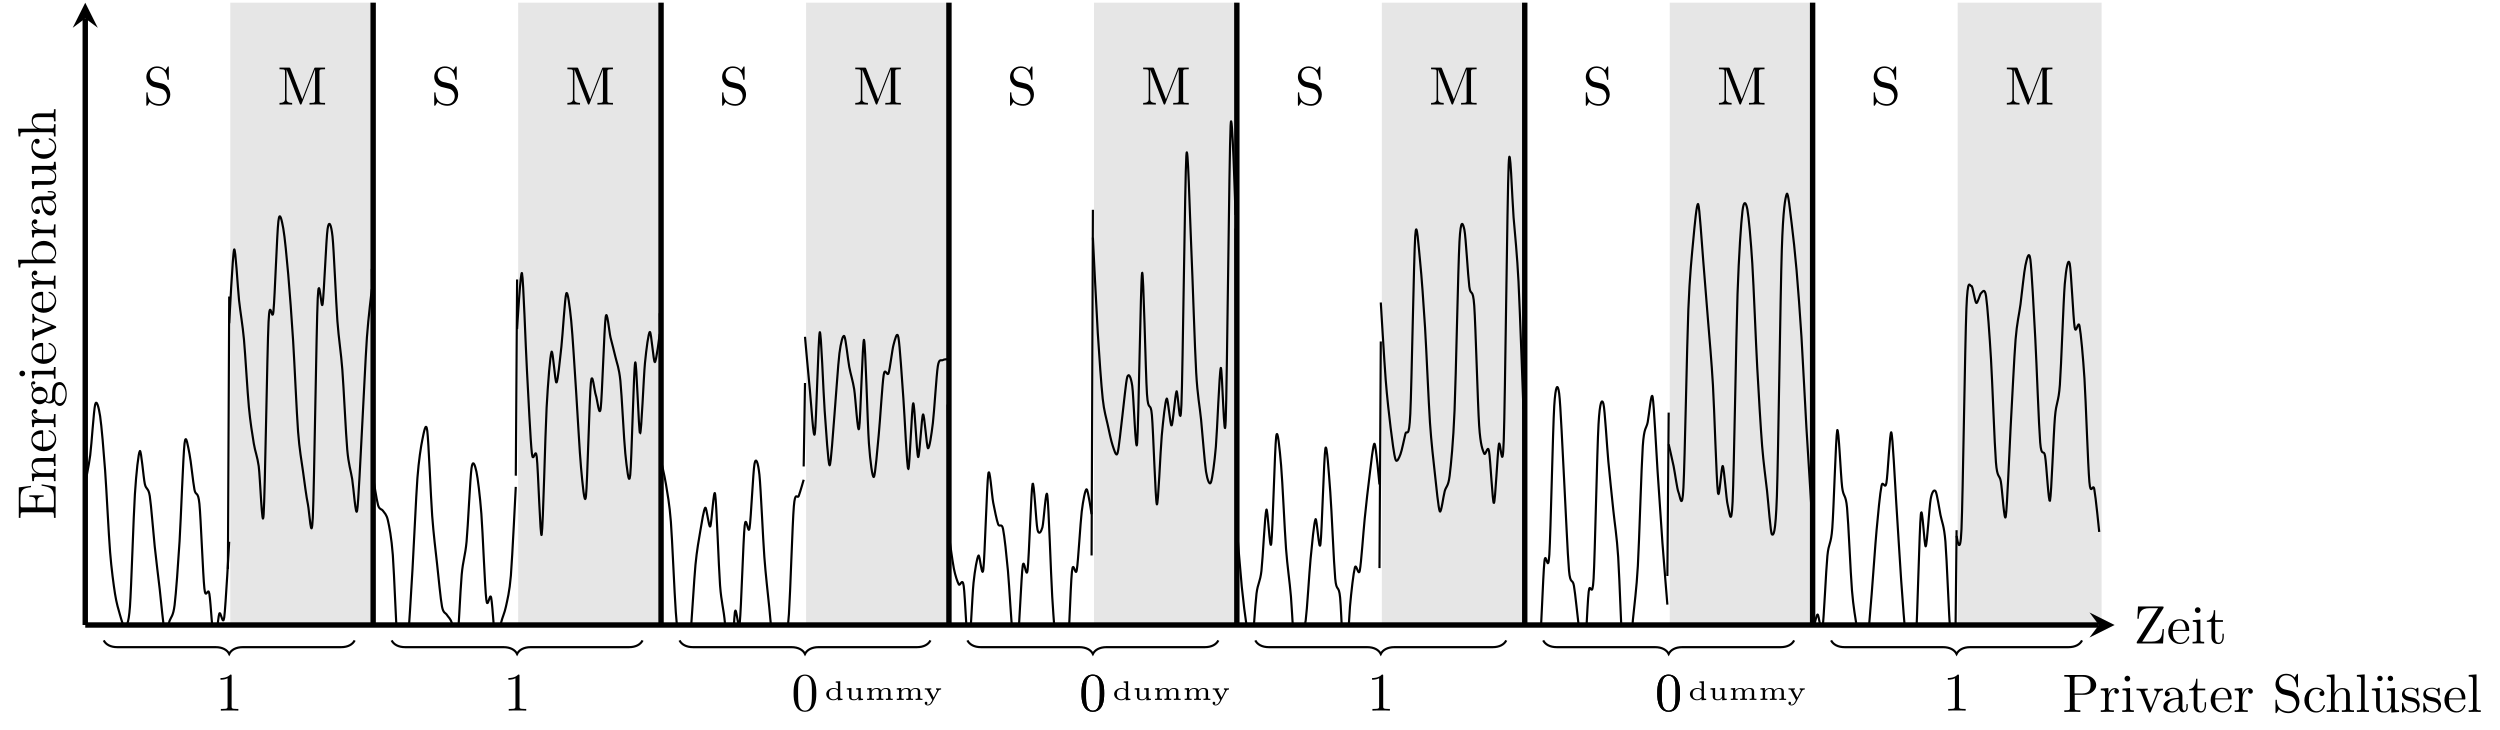 <?xml version="1.0" encoding="UTF-8"?>
<svg xmlns="http://www.w3.org/2000/svg" xmlns:xlink="http://www.w3.org/1999/xlink" width="460.26pt" height="134.398pt" viewBox="0 0 460.26 134.398" version="1.1">
<defs>
<g>
<symbol overflow="visible" id="glyph0-0">
<path style="stroke:none;" d=""/>
</symbol>
<symbol overflow="visible" id="glyph0-1">
<path style="stroke:none;" d="M 5.453 -6.453 C 5.516 -6.562 5.516 -6.578 5.516 -6.656 C 5.516 -6.812 5.469 -6.812 5.266 -6.812 L 0.797 -6.812 L 0.688 -4.562 L 0.938 -4.562 C 1 -5.688 1.312 -6.5 2.938 -6.5 L 4.5 -6.5 L 0.625 -0.375 C 0.562 -0.266 0.562 -0.25 0.562 -0.172 C 0.562 0 0.609 0 0.812 0 L 5.406 0 L 5.578 -2.656 L 5.328 -2.656 C 5.25 -1.281 5.062 -0.344 3.219 -0.344 L 1.578 -0.344 Z M 5.453 -6.453 "/>
</symbol>
<symbol overflow="visible" id="glyph0-2">
<path style="stroke:none;" d="M 1.109 -2.516 C 1.172 -4 2.016 -4.25 2.359 -4.25 C 3.375 -4.25 3.484 -2.906 3.484 -2.516 Z M 1.109 -2.297 L 3.891 -2.297 C 4.109 -2.297 4.141 -2.297 4.141 -2.516 C 4.141 -3.5 3.594 -4.469 2.359 -4.469 C 1.203 -4.469 0.281 -3.438 0.281 -2.188 C 0.281 -0.859 1.328 0.109 2.469 0.109 C 3.688 0.109 4.141 -1 4.141 -1.188 C 4.141 -1.281 4.062 -1.312 4 -1.312 C 3.922 -1.312 3.891 -1.25 3.875 -1.172 C 3.531 -0.141 2.625 -0.141 2.531 -0.141 C 2.031 -0.141 1.641 -0.438 1.406 -0.812 C 1.109 -1.281 1.109 -1.938 1.109 -2.297 Z M 1.109 -2.297 "/>
</symbol>
<symbol overflow="visible" id="glyph0-3">
<path style="stroke:none;" d="M 1.766 -4.406 L 0.375 -4.297 L 0.375 -3.984 C 1.016 -3.984 1.109 -3.922 1.109 -3.438 L 1.109 -0.75 C 1.109 -0.312 1 -0.312 0.328 -0.312 L 0.328 0 C 0.641 -0.016 1.188 -0.031 1.422 -0.031 C 1.781 -0.031 2.125 -0.016 2.469 0 L 2.469 -0.312 C 1.797 -0.312 1.766 -0.359 1.766 -0.75 Z M 1.797 -6.141 C 1.797 -6.453 1.562 -6.672 1.281 -6.672 C 0.969 -6.672 0.75 -6.406 0.75 -6.141 C 0.75 -5.875 0.969 -5.609 1.281 -5.609 C 1.562 -5.609 1.797 -5.828 1.797 -6.141 Z M 1.797 -6.141 "/>
</symbol>
<symbol overflow="visible" id="glyph0-4">
<path style="stroke:none;" d="M 1.719 -3.984 L 3.156 -3.984 L 3.156 -4.297 L 1.719 -4.297 L 1.719 -6.125 L 1.469 -6.125 C 1.469 -5.312 1.172 -4.25 0.188 -4.203 L 0.188 -3.984 L 1.031 -3.984 L 1.031 -1.234 C 1.031 -0.016 1.969 0.109 2.328 0.109 C 3.031 0.109 3.312 -0.594 3.312 -1.234 L 3.312 -1.797 L 3.062 -1.797 L 3.062 -1.25 C 3.062 -0.516 2.766 -0.141 2.391 -0.141 C 1.719 -0.141 1.719 -1.047 1.719 -1.219 Z M 1.719 -3.984 "/>
</symbol>
<symbol overflow="visible" id="glyph0-5">
<path style="stroke:none;" d="M 2.938 -6.375 C 2.938 -6.625 2.938 -6.641 2.703 -6.641 C 2.078 -6 1.203 -6 0.891 -6 L 0.891 -5.688 C 1.094 -5.688 1.672 -5.688 2.188 -5.953 L 2.188 -0.781 C 2.188 -0.422 2.156 -0.312 1.266 -0.312 L 0.953 -0.312 L 0.953 0 C 1.297 -0.031 2.156 -0.031 2.562 -0.031 C 2.953 -0.031 3.828 -0.031 4.172 0 L 4.172 -0.312 L 3.859 -0.312 C 2.953 -0.312 2.938 -0.422 2.938 -0.781 Z M 2.938 -6.375 "/>
</symbol>
<symbol overflow="visible" id="glyph0-6">
<path style="stroke:none;" d="M 4.578 -3.188 C 4.578 -3.984 4.531 -4.781 4.188 -5.516 C 3.734 -6.484 2.906 -6.641 2.5 -6.641 C 1.891 -6.641 1.172 -6.375 0.75 -5.453 C 0.438 -4.766 0.391 -3.984 0.391 -3.188 C 0.391 -2.438 0.422 -1.547 0.844 -0.781 C 1.266 0.016 2 0.219 2.484 0.219 C 3.016 0.219 3.781 0.016 4.219 -0.938 C 4.531 -1.625 4.578 -2.406 4.578 -3.188 Z M 2.484 0 C 2.094 0 1.5 -0.25 1.328 -1.203 C 1.219 -1.797 1.219 -2.719 1.219 -3.312 C 1.219 -3.953 1.219 -4.609 1.297 -5.141 C 1.484 -6.328 2.234 -6.422 2.484 -6.422 C 2.812 -6.422 3.469 -6.234 3.656 -5.25 C 3.766 -4.688 3.766 -3.938 3.766 -3.312 C 3.766 -2.562 3.766 -1.891 3.656 -1.25 C 3.5 -0.297 2.938 0 2.484 0 Z M 2.484 0 "/>
</symbol>
<symbol overflow="visible" id="glyph0-7">
<path style="stroke:none;" d="M 2.266 -3.156 L 3.953 -3.156 C 5.141 -3.156 6.219 -3.953 6.219 -4.953 C 6.219 -5.938 5.234 -6.812 3.875 -6.812 L 0.344 -6.812 L 0.344 -6.5 L 0.594 -6.5 C 1.359 -6.5 1.375 -6.391 1.375 -6.031 L 1.375 -0.781 C 1.375 -0.422 1.359 -0.312 0.594 -0.312 L 0.344 -0.312 L 0.344 0 C 0.703 -0.031 1.438 -0.031 1.812 -0.031 C 2.188 -0.031 2.938 -0.031 3.297 0 L 3.297 -0.312 L 3.047 -0.312 C 2.281 -0.312 2.266 -0.422 2.266 -0.781 Z M 2.234 -3.406 L 2.234 -6.094 C 2.234 -6.438 2.25 -6.5 2.719 -6.5 L 3.609 -6.5 C 5.188 -6.5 5.188 -5.438 5.188 -4.953 C 5.188 -4.484 5.188 -3.406 3.609 -3.406 Z M 2.234 -3.406 "/>
</symbol>
<symbol overflow="visible" id="glyph0-8">
<path style="stroke:none;" d="M 1.672 -3.312 L 1.672 -4.406 L 0.281 -4.297 L 0.281 -3.984 C 0.984 -3.984 1.062 -3.922 1.062 -3.422 L 1.062 -0.75 C 1.062 -0.312 0.953 -0.312 0.281 -0.312 L 0.281 0 C 0.672 -0.016 1.141 -0.031 1.422 -0.031 C 1.812 -0.031 2.281 -0.031 2.688 0 L 2.688 -0.312 L 2.469 -0.312 C 1.734 -0.312 1.719 -0.422 1.719 -0.781 L 1.719 -2.312 C 1.719 -3.297 2.141 -4.188 2.891 -4.188 C 2.953 -4.188 2.984 -4.188 3 -4.172 C 2.969 -4.172 2.766 -4.047 2.766 -3.781 C 2.766 -3.516 2.984 -3.359 3.203 -3.359 C 3.375 -3.359 3.625 -3.484 3.625 -3.797 C 3.625 -4.109 3.312 -4.406 2.891 -4.406 C 2.156 -4.406 1.797 -3.734 1.672 -3.312 Z M 1.672 -3.312 "/>
</symbol>
<symbol overflow="visible" id="glyph0-9">
<path style="stroke:none;" d="M 4.141 -3.312 C 4.234 -3.547 4.406 -3.984 5.062 -3.984 L 5.062 -4.297 C 4.828 -4.281 4.547 -4.266 4.312 -4.266 C 4.078 -4.266 3.625 -4.281 3.453 -4.297 L 3.453 -3.984 C 3.812 -3.984 3.922 -3.75 3.922 -3.562 C 3.922 -3.469 3.906 -3.422 3.875 -3.312 L 2.844 -0.781 L 1.734 -3.562 C 1.672 -3.688 1.672 -3.703 1.672 -3.734 C 1.672 -3.984 2.062 -3.984 2.25 -3.984 L 2.25 -4.297 C 1.938 -4.281 1.391 -4.266 1.156 -4.266 C 0.891 -4.266 0.484 -4.281 0.188 -4.297 L 0.188 -3.984 C 0.812 -3.984 0.859 -3.922 0.984 -3.625 L 2.422 -0.078 C 2.484 0.062 2.5 0.109 2.625 0.109 C 2.766 0.109 2.797 0.016 2.844 -0.078 Z M 4.141 -3.312 "/>
</symbol>
<symbol overflow="visible" id="glyph0-10">
<path style="stroke:none;" d="M 3.312 -0.75 C 3.359 -0.359 3.625 0.062 4.094 0.062 C 4.312 0.062 4.922 -0.078 4.922 -0.891 L 4.922 -1.453 L 4.672 -1.453 L 4.672 -0.891 C 4.672 -0.312 4.422 -0.25 4.312 -0.25 C 3.984 -0.25 3.938 -0.703 3.938 -0.75 L 3.938 -2.734 C 3.938 -3.156 3.938 -3.547 3.578 -3.922 C 3.188 -4.312 2.688 -4.469 2.219 -4.469 C 1.391 -4.469 0.703 -4 0.703 -3.344 C 0.703 -3.047 0.906 -2.875 1.172 -2.875 C 1.453 -2.875 1.625 -3.078 1.625 -3.328 C 1.625 -3.453 1.578 -3.781 1.109 -3.781 C 1.391 -4.141 1.875 -4.25 2.188 -4.25 C 2.688 -4.25 3.25 -3.859 3.25 -2.969 L 3.25 -2.609 C 2.734 -2.578 2.047 -2.547 1.422 -2.25 C 0.672 -1.906 0.422 -1.391 0.422 -0.953 C 0.422 -0.141 1.391 0.109 2.016 0.109 C 2.672 0.109 3.125 -0.297 3.312 -0.75 Z M 3.25 -2.391 L 3.25 -1.391 C 3.25 -0.453 2.531 -0.109 2.078 -0.109 C 1.594 -0.109 1.188 -0.453 1.188 -0.953 C 1.188 -1.5 1.609 -2.328 3.25 -2.391 Z M 3.25 -2.391 "/>
</symbol>
<symbol overflow="visible" id="glyph0-11">
<path style="stroke:none;" d="M 3.484 -3.875 L 2.203 -4.172 C 1.578 -4.328 1.203 -4.859 1.203 -5.438 C 1.203 -6.141 1.734 -6.75 2.516 -6.75 C 4.172 -6.75 4.391 -5.109 4.453 -4.672 C 4.469 -4.609 4.469 -4.547 4.578 -4.547 C 4.703 -4.547 4.703 -4.594 4.703 -4.781 L 4.703 -6.781 C 4.703 -6.953 4.703 -7.031 4.594 -7.031 C 4.531 -7.031 4.516 -7.016 4.453 -6.891 L 4.094 -6.328 C 3.797 -6.625 3.391 -7.031 2.5 -7.031 C 1.391 -7.031 0.562 -6.156 0.562 -5.094 C 0.562 -4.266 1.094 -3.531 1.859 -3.266 C 1.969 -3.234 2.484 -3.109 3.188 -2.938 C 3.453 -2.875 3.75 -2.797 4.031 -2.438 C 4.234 -2.172 4.344 -1.844 4.344 -1.516 C 4.344 -0.812 3.844 -0.094 3 -0.094 C 2.719 -0.094 1.953 -0.141 1.422 -0.625 C 0.844 -1.172 0.812 -1.797 0.812 -2.156 C 0.797 -2.266 0.719 -2.266 0.688 -2.266 C 0.562 -2.266 0.562 -2.188 0.562 -2.016 L 0.562 -0.016 C 0.562 0.156 0.562 0.219 0.672 0.219 C 0.734 0.219 0.75 0.203 0.812 0.094 C 0.812 0.078 0.844 0.047 1.172 -0.484 C 1.484 -0.141 2.125 0.219 3.016 0.219 C 4.172 0.219 4.969 -0.75 4.969 -1.859 C 4.969 -2.844 4.312 -3.672 3.484 -3.875 Z M 3.484 -3.875 "/>
</symbol>
<symbol overflow="visible" id="glyph0-12">
<path style="stroke:none;" d="M 1.172 -2.172 C 1.172 -3.797 1.984 -4.219 2.516 -4.219 C 2.609 -4.219 3.234 -4.203 3.578 -3.844 C 3.172 -3.812 3.109 -3.516 3.109 -3.391 C 3.109 -3.125 3.297 -2.938 3.562 -2.938 C 3.828 -2.938 4.031 -3.094 4.031 -3.406 C 4.031 -4.078 3.266 -4.469 2.5 -4.469 C 1.25 -4.469 0.344 -3.391 0.344 -2.156 C 0.344 -0.875 1.328 0.109 2.484 0.109 C 3.812 0.109 4.141 -1.094 4.141 -1.188 C 4.141 -1.281 4.031 -1.281 4 -1.281 C 3.922 -1.281 3.891 -1.25 3.875 -1.188 C 3.594 -0.266 2.938 -0.141 2.578 -0.141 C 2.047 -0.141 1.172 -0.562 1.172 -2.172 Z M 1.172 -2.172 "/>
</symbol>
<symbol overflow="visible" id="glyph0-13">
<path style="stroke:none;" d="M 1.094 -0.75 C 1.094 -0.312 0.984 -0.312 0.312 -0.312 L 0.312 0 C 0.672 -0.016 1.172 -0.031 1.453 -0.031 C 1.703 -0.031 2.219 -0.016 2.562 0 L 2.562 -0.312 C 1.891 -0.312 1.781 -0.312 1.781 -0.75 L 1.781 -2.594 C 1.781 -3.625 2.5 -4.188 3.125 -4.188 C 3.766 -4.188 3.875 -3.656 3.875 -3.078 L 3.875 -0.75 C 3.875 -0.312 3.766 -0.312 3.094 -0.312 L 3.094 0 C 3.438 -0.016 3.953 -0.031 4.219 -0.031 C 4.469 -0.031 5 -0.016 5.328 0 L 5.328 -0.312 C 4.812 -0.312 4.562 -0.312 4.562 -0.609 L 4.562 -2.516 C 4.562 -3.375 4.562 -3.672 4.25 -4.031 C 4.109 -4.203 3.781 -4.406 3.203 -4.406 C 2.359 -4.406 1.922 -3.812 1.75 -3.422 L 1.75 -6.922 L 0.312 -6.812 L 0.312 -6.5 C 1.016 -6.5 1.094 -6.438 1.094 -5.938 Z M 1.094 -0.75 "/>
</symbol>
<symbol overflow="visible" id="glyph0-14">
<path style="stroke:none;" d="M 1.766 -6.922 L 0.328 -6.812 L 0.328 -6.5 C 1.031 -6.5 1.109 -6.438 1.109 -5.938 L 1.109 -0.75 C 1.109 -0.312 1 -0.312 0.328 -0.312 L 0.328 0 C 0.656 -0.016 1.188 -0.031 1.438 -0.031 C 1.688 -0.031 2.172 -0.016 2.547 0 L 2.547 -0.312 C 1.875 -0.312 1.766 -0.312 1.766 -0.75 Z M 1.766 -6.922 "/>
</symbol>
<symbol overflow="visible" id="glyph0-15">
<path style="stroke:none;" d="M 2.031 -6.172 C 2.031 -6.406 1.828 -6.672 1.531 -6.672 C 1.25 -6.672 1.031 -6.453 1.031 -6.172 C 1.031 -5.891 1.25 -5.672 1.531 -5.672 C 1.828 -5.672 2.031 -5.938 2.031 -6.172 Z M 3.953 -6.172 C 3.953 -6.453 3.734 -6.672 3.453 -6.672 C 3.156 -6.672 2.953 -6.406 2.953 -6.172 C 2.953 -5.938 3.156 -5.672 3.453 -5.672 C 3.734 -5.672 3.953 -5.891 3.953 -6.172 Z M 3.953 -6.172 "/>
</symbol>
<symbol overflow="visible" id="glyph0-16">
<path style="stroke:none;" d="M 3.891 -0.781 L 3.891 0.109 L 5.328 0 L 5.328 -0.312 C 4.641 -0.312 4.562 -0.375 4.562 -0.875 L 4.562 -4.406 L 3.094 -4.297 L 3.094 -3.984 C 3.781 -3.984 3.875 -3.922 3.875 -3.422 L 3.875 -1.656 C 3.875 -0.781 3.391 -0.109 2.656 -0.109 C 1.828 -0.109 1.781 -0.578 1.781 -1.094 L 1.781 -4.406 L 0.312 -4.297 L 0.312 -3.984 C 1.094 -3.984 1.094 -3.953 1.094 -3.078 L 1.094 -1.578 C 1.094 -0.797 1.094 0.109 2.609 0.109 C 3.172 0.109 3.609 -0.172 3.891 -0.781 Z M 3.891 -0.781 "/>
</symbol>
<symbol overflow="visible" id="glyph0-17">
<path style="stroke:none;" d="M 2.078 -1.938 C 2.297 -1.891 3.109 -1.734 3.109 -1.016 C 3.109 -0.516 2.766 -0.109 1.984 -0.109 C 1.141 -0.109 0.781 -0.672 0.594 -1.531 C 0.562 -1.656 0.562 -1.688 0.453 -1.688 C 0.328 -1.688 0.328 -1.625 0.328 -1.453 L 0.328 -0.125 C 0.328 0.047 0.328 0.109 0.438 0.109 C 0.484 0.109 0.5 0.094 0.688 -0.094 C 0.703 -0.109 0.703 -0.125 0.891 -0.312 C 1.328 0.094 1.781 0.109 1.984 0.109 C 3.125 0.109 3.594 -0.562 3.594 -1.281 C 3.594 -1.797 3.297 -2.109 3.172 -2.219 C 2.844 -2.547 2.453 -2.625 2.031 -2.703 C 1.469 -2.812 0.812 -2.938 0.812 -3.516 C 0.812 -3.875 1.062 -4.281 1.922 -4.281 C 3.016 -4.281 3.078 -3.375 3.094 -3.078 C 3.094 -2.984 3.188 -2.984 3.203 -2.984 C 3.344 -2.984 3.344 -3.031 3.344 -3.219 L 3.344 -4.234 C 3.344 -4.391 3.344 -4.469 3.234 -4.469 C 3.188 -4.469 3.156 -4.469 3.031 -4.344 C 3 -4.312 2.906 -4.219 2.859 -4.188 C 2.484 -4.469 2.078 -4.469 1.922 -4.469 C 0.703 -4.469 0.328 -3.797 0.328 -3.234 C 0.328 -2.891 0.484 -2.609 0.75 -2.391 C 1.078 -2.141 1.359 -2.078 2.078 -1.938 Z M 2.078 -1.938 "/>
</symbol>
<symbol overflow="visible" id="glyph0-18">
<path style="stroke:none;" d="M 2.406 -6.594 C 2.312 -6.812 2.281 -6.812 2.047 -6.812 L 0.375 -6.812 L 0.375 -6.5 L 0.609 -6.5 C 1.375 -6.5 1.391 -6.391 1.391 -6.031 L 1.391 -1.047 C 1.391 -0.781 1.391 -0.312 0.375 -0.312 L 0.375 0 C 0.719 -0.016 1.203 -0.031 1.531 -0.031 C 1.859 -0.031 2.359 -0.016 2.703 0 L 2.703 -0.312 C 1.672 -0.312 1.672 -0.781 1.672 -1.047 L 1.672 -6.422 L 1.688 -6.422 L 4.094 -0.219 C 4.141 -0.094 4.188 0 4.281 0 C 4.391 0 4.422 -0.078 4.469 -0.188 L 6.922 -6.5 L 6.922 -0.781 C 6.922 -0.422 6.906 -0.312 6.141 -0.312 L 5.906 -0.312 L 5.906 0 C 6.266 -0.031 6.953 -0.031 7.344 -0.031 C 7.719 -0.031 8.391 -0.031 8.766 0 L 8.766 -0.312 L 8.516 -0.312 C 7.75 -0.312 7.734 -0.422 7.734 -0.781 L 7.734 -6.031 C 7.734 -6.391 7.75 -6.5 8.516 -6.5 L 8.766 -6.5 L 8.766 -6.812 L 7.078 -6.812 C 6.812 -6.812 6.812 -6.797 6.75 -6.625 L 4.562 -1 Z M 2.406 -6.594 "/>
</symbol>
<symbol overflow="visible" id="glyph1-0">
<path style="stroke:none;" d=""/>
</symbol>
<symbol overflow="visible" id="glyph1-1">
<path style="stroke:none;" d="M -0.781 -1.359 C -0.422 -1.359 -0.312 -1.328 -0.312 -0.562 L -0.312 -0.328 L 0 -0.328 L 0 -6.078 L -2.578 -6.5 L -2.578 -6.25 C -1.031 -6 -0.312 -5.766 -0.312 -4.062 L -0.312 -2.734 C -0.312 -2.266 -0.375 -2.25 -0.703 -2.25 L -3.375 -2.25 L -3.375 -3.141 C -3.375 -4.109 -3.047 -4.219 -2.203 -4.219 L -2.203 -4.469 L -4.844 -4.469 L -4.844 -4.219 C -3.984 -4.219 -3.672 -4.109 -3.672 -3.141 L -3.672 -2.25 L -6.078 -2.25 C -6.406 -2.25 -6.469 -2.266 -6.469 -2.734 L -6.469 -4.016 C -6.469 -5.547 -5.922 -5.812 -4.531 -5.969 L -4.531 -6.219 L -6.781 -5.938 L -6.781 -0.328 L -6.469 -0.328 L -6.469 -0.562 C -6.469 -1.328 -6.359 -1.359 -6 -1.359 Z M -0.781 -1.359 "/>
</symbol>
<symbol overflow="visible" id="glyph1-2">
<path style="stroke:none;" d="M -3.422 -1.094 L -0.75 -1.094 C -0.312 -1.094 -0.312 -0.984 -0.312 -0.312 L 0 -0.312 C -0.016 -0.672 -0.031 -1.172 -0.031 -1.453 C -0.031 -1.703 -0.016 -2.219 0 -2.562 L -0.312 -2.562 C -0.312 -1.891 -0.312 -1.781 -0.75 -1.781 L -2.594 -1.781 C -3.625 -1.781 -4.188 -2.5 -4.188 -3.125 C -4.188 -3.766 -3.656 -3.875 -3.078 -3.875 L -0.75 -3.875 C -0.312 -3.875 -0.312 -3.766 -0.312 -3.094 L 0 -3.094 C -0.016 -3.438 -0.031 -3.953 -0.031 -4.219 C -0.031 -4.469 -0.016 -5 0 -5.328 L -0.312 -5.328 C -0.312 -4.812 -0.312 -4.562 -0.609 -4.562 L -2.516 -4.562 C -3.375 -4.562 -3.672 -4.562 -4.031 -4.25 C -4.203 -4.109 -4.406 -3.781 -4.406 -3.203 C -4.406 -2.469 -3.984 -2 -3.359 -1.719 L -4.406 -1.719 L -4.297 -0.312 L -3.984 -0.312 C -3.984 -1.016 -3.922 -1.094 -3.422 -1.094 Z M -3.422 -1.094 "/>
</symbol>
<symbol overflow="visible" id="glyph1-3">
<path style="stroke:none;" d="M -2.516 -1.109 C -4 -1.172 -4.25 -2.016 -4.25 -2.359 C -4.25 -3.375 -2.906 -3.484 -2.516 -3.484 Z M -2.297 -1.109 L -2.297 -3.891 C -2.297 -4.109 -2.297 -4.141 -2.516 -4.141 C -3.5 -4.141 -4.469 -3.594 -4.469 -2.359 C -4.469 -1.203 -3.438 -0.281 -2.188 -0.281 C -0.859 -0.281 0.109 -1.328 0.109 -2.469 C 0.109 -3.688 -1 -4.141 -1.188 -4.141 C -1.281 -4.141 -1.312 -4.062 -1.312 -4 C -1.312 -3.922 -1.25 -3.891 -1.172 -3.875 C -0.141 -3.531 -0.141 -2.625 -0.141 -2.531 C -0.141 -2.031 -0.438 -1.641 -0.812 -1.406 C -1.281 -1.109 -1.938 -1.109 -2.297 -1.109 Z M -2.297 -1.109 "/>
</symbol>
<symbol overflow="visible" id="glyph1-4">
<path style="stroke:none;" d="M -3.312 -1.672 L -4.406 -1.672 L -4.297 -0.281 L -3.984 -0.281 C -3.984 -0.984 -3.922 -1.062 -3.422 -1.062 L -0.75 -1.062 C -0.312 -1.062 -0.312 -0.953 -0.312 -0.281 L 0 -0.281 C -0.016 -0.672 -0.031 -1.141 -0.031 -1.422 C -0.031 -1.812 -0.031 -2.281 0 -2.688 L -0.312 -2.688 L -0.312 -2.469 C -0.312 -1.734 -0.422 -1.719 -0.781 -1.719 L -2.312 -1.719 C -3.297 -1.719 -4.188 -2.141 -4.188 -2.891 C -4.188 -2.953 -4.188 -2.984 -4.172 -3 C -4.172 -2.969 -4.047 -2.766 -3.781 -2.766 C -3.516 -2.766 -3.359 -2.984 -3.359 -3.203 C -3.359 -3.375 -3.484 -3.625 -3.797 -3.625 C -4.109 -3.625 -4.406 -3.312 -4.406 -2.891 C -4.406 -2.156 -3.734 -1.797 -3.312 -1.672 Z M -3.312 -1.672 "/>
</symbol>
<symbol overflow="visible" id="glyph1-5">
<path style="stroke:none;" d="M -1.719 -2.219 C -1.719 -1.344 -2.719 -1.344 -2.938 -1.344 C -3.203 -1.344 -3.531 -1.359 -3.781 -1.5 C -3.891 -1.578 -4.172 -1.812 -4.172 -2.219 C -4.172 -3.078 -3.188 -3.078 -2.953 -3.078 C -2.688 -3.078 -2.359 -3.078 -2.109 -2.922 C -2 -2.844 -1.719 -2.609 -1.719 -2.219 Z M -1.328 -1.062 C -1.359 -1.062 -1.594 -1.062 -1.797 -1.219 C -1.516 -1.609 -1.484 -2.031 -1.484 -2.219 C -1.484 -3.141 -2.172 -3.828 -2.938 -3.828 C -3.312 -3.828 -3.672 -3.672 -3.906 -3.422 C -4.25 -3.781 -4.297 -4.141 -4.297 -4.312 C -4.297 -4.344 -4.297 -4.391 -4.281 -4.422 C -4.25 -4.312 -4.141 -4.25 -4.016 -4.25 C -3.844 -4.25 -3.734 -4.391 -3.734 -4.547 C -3.734 -4.641 -3.797 -4.828 -4.031 -4.828 C -4.203 -4.828 -4.516 -4.719 -4.516 -4.328 C -4.516 -4.125 -4.453 -3.688 -4.047 -3.266 C -4.375 -2.844 -4.406 -2.438 -4.406 -2.219 C -4.406 -1.281 -3.719 -0.594 -2.953 -0.594 C -2.516 -0.594 -2.141 -0.812 -1.922 -1.062 C -1.781 -0.938 -1.453 -0.75 -1.094 -0.75 C -0.781 -0.75 -0.406 -0.891 -0.203 -1.203 C -0.047 -0.594 0.391 -0.281 0.781 -0.281 C 1.5 -0.281 2.047 -1.266 2.047 -2.484 C 2.047 -3.656 1.547 -4.688 0.766 -4.688 C 0.422 -4.688 -0.094 -4.562 -0.375 -4.047 C -0.641 -3.516 -0.641 -2.938 -0.641 -2.328 C -0.641 -2.078 -0.641 -1.656 -0.656 -1.578 C -0.703 -1.266 -1 -1.062 -1.328 -1.062 Z M 1.828 -2.5 C 1.828 -1.484 1.312 -0.797 0.781 -0.797 C 0.328 -0.797 -0.047 -1.172 -0.062 -1.609 L -0.062 -2.203 C -0.062 -3.062 -0.062 -4.172 0.781 -4.172 C 1.328 -4.172 1.828 -3.469 1.828 -2.5 Z M 1.828 -2.5 "/>
</symbol>
<symbol overflow="visible" id="glyph1-6">
<path style="stroke:none;" d="M -4.406 -1.766 L -4.297 -0.375 L -3.984 -0.375 C -3.984 -1.016 -3.922 -1.109 -3.438 -1.109 L -0.75 -1.109 C -0.312 -1.109 -0.312 -1 -0.312 -0.328 L 0 -0.328 C -0.016 -0.641 -0.031 -1.188 -0.031 -1.422 C -0.031 -1.781 -0.016 -2.125 0 -2.469 L -0.312 -2.469 C -0.312 -1.797 -0.359 -1.766 -0.75 -1.766 Z M -6.141 -1.797 C -6.453 -1.797 -6.672 -1.562 -6.672 -1.281 C -6.672 -0.969 -6.406 -0.75 -6.141 -0.75 C -5.875 -0.75 -5.609 -0.969 -5.609 -1.281 C -5.609 -1.562 -5.828 -1.797 -6.141 -1.797 Z M -6.141 -1.797 "/>
</symbol>
<symbol overflow="visible" id="glyph1-7">
<path style="stroke:none;" d="M -3.312 -4.141 C -3.547 -4.234 -3.984 -4.406 -3.984 -5.062 L -4.297 -5.062 C -4.281 -4.828 -4.266 -4.547 -4.266 -4.312 C -4.266 -4.078 -4.281 -3.625 -4.297 -3.453 L -3.984 -3.453 C -3.984 -3.812 -3.75 -3.922 -3.562 -3.922 C -3.469 -3.922 -3.422 -3.906 -3.312 -3.875 L -0.781 -2.844 L -3.562 -1.734 C -3.688 -1.672 -3.703 -1.672 -3.734 -1.672 C -3.984 -1.672 -3.984 -2.062 -3.984 -2.25 L -4.297 -2.25 C -4.281 -1.938 -4.266 -1.391 -4.266 -1.156 C -4.266 -0.891 -4.281 -0.484 -4.297 -0.188 L -3.984 -0.188 C -3.984 -0.812 -3.922 -0.859 -3.625 -0.984 L -0.078 -2.422 C 0.062 -2.484 0.109 -2.5 0.109 -2.625 C 0.109 -2.766 0.016 -2.797 -0.078 -2.844 Z M -3.312 -4.141 "/>
</symbol>
<symbol overflow="visible" id="glyph1-8">
<path style="stroke:none;" d="M -3.766 -1.719 L -6.922 -1.719 L -6.812 -0.281 L -6.5 -0.281 C -6.5 -0.984 -6.438 -1.062 -5.938 -1.062 L 0 -1.062 L 0 -1.312 C -0.016 -1.312 -0.156 -1.391 -0.625 -1.672 C -0.391 -1.812 0.109 -2.234 0.109 -2.969 C 0.109 -4.156 -0.875 -5.188 -2.156 -5.188 C -3.422 -5.188 -4.406 -4.219 -4.406 -3.078 C -4.406 -2.297 -3.938 -1.875 -3.766 -1.719 Z M -1.141 -1.75 L -3.188 -1.75 C -3.375 -1.75 -3.391 -1.75 -3.547 -1.859 C -4.109 -2.25 -4.188 -2.797 -4.188 -3.031 C -4.188 -3.484 -3.922 -3.844 -3.547 -4.078 C -3.141 -4.344 -2.578 -4.359 -2.156 -4.359 C -1.797 -4.359 -1.203 -4.344 -0.75 -4.062 C -0.438 -3.844 -0.109 -3.469 -0.109 -2.938 C -0.109 -2.484 -0.344 -2.125 -0.719 -1.891 C -0.922 -1.75 -0.953 -1.75 -1.141 -1.75 Z M -1.141 -1.75 "/>
</symbol>
<symbol overflow="visible" id="glyph1-9">
<path style="stroke:none;" d="M -0.75 -3.312 C -0.359 -3.359 0.062 -3.625 0.062 -4.094 C 0.062 -4.312 -0.078 -4.922 -0.891 -4.922 L -1.453 -4.922 L -1.453 -4.672 L -0.891 -4.672 C -0.312 -4.672 -0.25 -4.422 -0.25 -4.312 C -0.25 -3.984 -0.703 -3.938 -0.75 -3.938 L -2.734 -3.938 C -3.156 -3.938 -3.547 -3.938 -3.922 -3.578 C -4.312 -3.188 -4.469 -2.688 -4.469 -2.219 C -4.469 -1.391 -4 -0.703 -3.344 -0.703 C -3.047 -0.703 -2.875 -0.906 -2.875 -1.172 C -2.875 -1.453 -3.078 -1.625 -3.328 -1.625 C -3.453 -1.625 -3.781 -1.578 -3.781 -1.109 C -4.141 -1.391 -4.25 -1.875 -4.25 -2.188 C -4.25 -2.688 -3.859 -3.25 -2.969 -3.25 L -2.609 -3.25 C -2.578 -2.734 -2.547 -2.047 -2.25 -1.422 C -1.906 -0.672 -1.391 -0.422 -0.953 -0.422 C -0.141 -0.422 0.109 -1.391 0.109 -2.016 C 0.109 -2.672 -0.297 -3.125 -0.75 -3.312 Z M -2.391 -3.25 L -1.391 -3.25 C -0.453 -3.25 -0.109 -2.531 -0.109 -2.078 C -0.109 -1.594 -0.453 -1.188 -0.953 -1.188 C -1.5 -1.188 -2.328 -1.609 -2.391 -3.25 Z M -2.391 -3.25 "/>
</symbol>
<symbol overflow="visible" id="glyph1-10">
<path style="stroke:none;" d="M -0.781 -3.891 L 0.109 -3.891 L 0 -5.328 L -0.312 -5.328 C -0.312 -4.641 -0.375 -4.562 -0.875 -4.562 L -4.406 -4.562 L -4.297 -3.094 L -3.984 -3.094 C -3.984 -3.781 -3.922 -3.875 -3.422 -3.875 L -1.656 -3.875 C -0.781 -3.875 -0.109 -3.391 -0.109 -2.656 C -0.109 -1.828 -0.578 -1.781 -1.094 -1.781 L -4.406 -1.781 L -4.297 -0.312 L -3.984 -0.312 C -3.984 -1.094 -3.953 -1.094 -3.078 -1.094 L -1.578 -1.094 C -0.797 -1.094 0.109 -1.094 0.109 -2.609 C 0.109 -3.172 -0.172 -3.609 -0.781 -3.891 Z M -0.781 -3.891 "/>
</symbol>
<symbol overflow="visible" id="glyph1-11">
<path style="stroke:none;" d="M -2.172 -1.172 C -3.797 -1.172 -4.219 -1.984 -4.219 -2.516 C -4.219 -2.609 -4.203 -3.234 -3.844 -3.578 C -3.812 -3.172 -3.516 -3.109 -3.391 -3.109 C -3.125 -3.109 -2.938 -3.297 -2.938 -3.562 C -2.938 -3.828 -3.094 -4.031 -3.406 -4.031 C -4.078 -4.031 -4.469 -3.266 -4.469 -2.5 C -4.469 -1.25 -3.391 -0.344 -2.156 -0.344 C -0.875 -0.344 0.109 -1.328 0.109 -2.484 C 0.109 -3.812 -1.094 -4.141 -1.188 -4.141 C -1.281 -4.141 -1.281 -4.031 -1.281 -4 C -1.281 -3.922 -1.25 -3.891 -1.188 -3.875 C -0.266 -3.594 -0.141 -2.938 -0.141 -2.578 C -0.141 -2.047 -0.562 -1.172 -2.172 -1.172 Z M -2.172 -1.172 "/>
</symbol>
<symbol overflow="visible" id="glyph1-12">
<path style="stroke:none;" d="M -0.75 -1.094 C -0.312 -1.094 -0.312 -0.984 -0.312 -0.312 L 0 -0.312 C -0.016 -0.672 -0.031 -1.172 -0.031 -1.453 C -0.031 -1.703 -0.016 -2.219 0 -2.562 L -0.312 -2.562 C -0.312 -1.891 -0.312 -1.781 -0.75 -1.781 L -2.594 -1.781 C -3.625 -1.781 -4.188 -2.5 -4.188 -3.125 C -4.188 -3.766 -3.656 -3.875 -3.078 -3.875 L -0.75 -3.875 C -0.312 -3.875 -0.312 -3.766 -0.312 -3.094 L 0 -3.094 C -0.016 -3.438 -0.031 -3.953 -0.031 -4.219 C -0.031 -4.469 -0.016 -5 0 -5.328 L -0.312 -5.328 C -0.312 -4.812 -0.312 -4.562 -0.609 -4.562 L -2.516 -4.562 C -3.375 -4.562 -3.672 -4.562 -4.031 -4.25 C -4.203 -4.109 -4.406 -3.781 -4.406 -3.203 C -4.406 -2.359 -3.812 -1.922 -3.422 -1.75 L -6.922 -1.75 L -6.812 -0.312 L -6.5 -0.312 C -6.5 -1.016 -6.438 -1.094 -5.938 -1.094 Z M -0.75 -1.094 "/>
</symbol>
<symbol overflow="visible" id="glyph2-0">
<path style="stroke:none;" d=""/>
</symbol>
<symbol overflow="visible" id="glyph2-1">
<path style="stroke:none;" d="M 2.109 -3.406 L 2.109 -3.188 C 2.469 -3.188 2.516 -3.156 2.516 -2.906 L 2.516 -1.938 C 2.406 -2.031 2.141 -2.203 1.719 -2.203 C 0.984 -2.203 0.359 -1.703 0.359 -1.078 C 0.359 -0.469 0.922 0.062 1.672 0.062 C 2.078 0.062 2.359 -0.125 2.5 -0.25 L 2.5 0.062 L 3.359 0 L 3.359 -0.219 C 2.984 -0.219 2.938 -0.25 2.938 -0.5 L 2.938 -3.453 Z M 2.5 -0.547 C 2.266 -0.172 1.891 -0.109 1.688 -0.109 C 1.453 -0.109 1.203 -0.203 1.031 -0.422 C 0.875 -0.641 0.859 -0.922 0.859 -1.078 C 0.859 -1.203 0.875 -1.531 1.078 -1.766 C 1.25 -1.938 1.516 -2.031 1.766 -2.031 C 1.906 -2.031 2.266 -2.016 2.5 -1.672 Z M 2.5 -0.547 "/>
</symbol>
<symbol overflow="visible" id="glyph2-2">
<path style="stroke:none;" d="M 2.141 -2.141 L 2.141 -1.922 C 2.5 -1.922 2.547 -1.891 2.547 -1.656 L 2.547 -0.844 C 2.547 -0.375 2.203 -0.109 1.797 -0.109 C 1.281 -0.109 1.266 -0.312 1.266 -0.562 L 1.266 -2.203 L 0.406 -2.141 L 0.406 -1.922 C 0.797 -1.922 0.828 -1.891 0.828 -1.641 L 0.828 -0.547 C 0.875 0.016 1.438 0.062 1.75 0.062 C 2.172 0.062 2.422 -0.141 2.562 -0.375 L 2.562 0.062 L 3.406 0 L 3.406 -0.219 C 3.031 -0.219 2.984 -0.25 2.984 -0.5 L 2.984 -2.203 Z M 2.141 -2.141 "/>
</symbol>
<symbol overflow="visible" id="glyph2-3">
<path style="stroke:none;" d="M 4.719 -1.5 C 4.719 -2.125 4.25 -2.203 3.891 -2.203 C 3.391 -2.203 3.109 -1.953 2.969 -1.734 C 2.844 -2.203 2.344 -2.203 2.156 -2.203 C 1.641 -2.203 1.344 -1.922 1.219 -1.719 L 1.219 -2.203 L 0.406 -2.141 L 0.406 -1.922 C 0.781 -1.922 0.828 -1.891 0.828 -1.656 L 0.828 -0.422 C 0.828 -0.266 0.828 -0.219 0.5 -0.219 L 0.406 -0.219 L 0.406 0 C 0.625 -0.016 0.828 -0.016 1.047 -0.016 C 1.25 -0.016 1.469 -0.016 1.688 0 L 1.688 -0.219 L 1.594 -0.219 C 1.266 -0.219 1.266 -0.266 1.266 -0.422 L 1.266 -1.281 C 1.266 -1.844 1.781 -2.031 2.094 -2.031 C 2.469 -2.031 2.547 -1.828 2.547 -1.516 L 2.547 -0.422 C 2.547 -0.266 2.547 -0.219 2.234 -0.219 L 2.141 -0.219 L 2.141 0 C 2.359 -0.016 2.562 -0.016 2.781 -0.016 C 2.984 -0.016 3.203 -0.016 3.406 0 L 3.406 -0.219 L 3.312 -0.219 C 3 -0.219 3 -0.266 3 -0.422 L 3 -1.281 C 3 -1.844 3.5 -2.031 3.828 -2.031 C 4.188 -2.031 4.281 -1.828 4.281 -1.516 L 4.281 -0.422 C 4.281 -0.266 4.281 -0.219 3.953 -0.219 L 3.875 -0.219 L 3.875 0 C 4.078 -0.016 4.297 -0.016 4.5 -0.016 C 4.719 -0.016 4.922 -0.016 5.141 0 L 5.141 -0.219 L 5.047 -0.219 C 4.719 -0.219 4.719 -0.266 4.719 -0.422 Z M 4.719 -1.5 "/>
</symbol>
<symbol overflow="visible" id="glyph2-4">
<path style="stroke:none;" d="M 2.75 -1.625 C 2.812 -1.734 2.906 -1.922 3.281 -1.922 L 3.281 -2.141 C 3.172 -2.141 3.031 -2.125 2.844 -2.125 C 2.688 -2.125 2.5 -2.141 2.344 -2.141 L 2.344 -1.922 C 2.469 -1.922 2.547 -1.859 2.547 -1.75 C 2.547 -1.719 2.531 -1.688 2.516 -1.641 L 1.906 -0.453 L 1.219 -1.75 C 1.203 -1.797 1.203 -1.812 1.203 -1.828 C 1.203 -1.922 1.328 -1.922 1.469 -1.922 L 1.469 -2.141 C 1.25 -2.141 1.047 -2.125 0.844 -2.125 C 0.625 -2.125 0.5 -2.125 0.281 -2.141 L 0.281 -1.922 C 0.641 -1.922 0.656 -1.906 0.734 -1.766 L 1.656 0 C 1.453 0.438 1.25 0.859 0.828 0.859 C 0.703 0.859 0.656 0.844 0.609 0.797 C 0.641 0.781 0.75 0.734 0.75 0.578 C 0.75 0.422 0.641 0.328 0.5 0.328 C 0.391 0.328 0.266 0.406 0.266 0.578 C 0.266 0.828 0.516 1.016 0.828 1.016 C 1.125 1.016 1.453 0.844 1.688 0.406 Z M 2.75 -1.625 "/>
</symbol>
</g>
<clipPath id="clip1">
  <path d="M 42 0.496 L 69 0.496 L 69 115.066 L 42 115.066 Z M 42 0.496 "/>
</clipPath>
<clipPath id="clip2">
  <path d="M 95 0.496 L 122 0.496 L 122 115.066 L 95 115.066 Z M 95 0.496 "/>
</clipPath>
<clipPath id="clip3">
  <path d="M 148 0.496 L 175 0.496 L 175 115.066 L 148 115.066 Z M 148 0.496 "/>
</clipPath>
<clipPath id="clip4">
  <path d="M 201 0.496 L 228 0.496 L 228 115.066 L 201 115.066 Z M 201 0.496 "/>
</clipPath>
<clipPath id="clip5">
  <path d="M 254 0.496 L 281 0.496 L 281 115.066 L 254 115.066 Z M 254 0.496 "/>
</clipPath>
<clipPath id="clip6">
  <path d="M 307 0.496 L 334 0.496 L 334 115.066 L 307 115.066 Z M 307 0.496 "/>
</clipPath>
<clipPath id="clip7">
  <path d="M 360 0.496 L 387 0.496 L 387 115.066 L 360 115.066 Z M 360 0.496 "/>
</clipPath>
<clipPath id="clip8">
  <path d="M 15.695 68 L 48 68 L 48 115.066 L 15.695 115.066 Z M 15.695 68 "/>
</clipPath>
<clipPath id="clip9">
  <path d="M 63 72 L 101 72 L 101 115.066 L 63 115.066 Z M 63 72 "/>
</clipPath>
<clipPath id="clip10">
  <path d="M 116 79 L 154 79 L 154 115.066 L 116 115.066 Z M 116 79 "/>
</clipPath>
<clipPath id="clip11">
  <path d="M 169 81 L 207 81 L 207 115.066 L 169 115.066 Z M 169 81 "/>
</clipPath>
<clipPath id="clip12">
  <path d="M 222 74 L 260 74 L 260 115.066 L 222 115.066 Z M 222 74 "/>
</clipPath>
<clipPath id="clip13">
  <path d="M 275 65 L 313 65 L 313 115.066 L 275 115.066 Z M 275 65 "/>
</clipPath>
<clipPath id="clip14">
  <path d="M 328 73 L 366 73 L 366 115.066 L 328 115.066 Z M 328 73 "/>
</clipPath>
<clipPath id="clip15">
  <path d="M 354 41 L 389.301 41 L 389.301 107 L 354 107 Z M 354 41 "/>
</clipPath>
<clipPath id="clip16">
  <path d="M 327 81 L 340 81 L 340 115.066 L 327 115.066 Z M 327 81 "/>
</clipPath>
<clipPath id="clip17">
  <path d="M 354 91 L 366 91 L 366 115.066 L 354 115.066 Z M 354 91 "/>
</clipPath>
<clipPath id="clip18">
  <path d="M 68 0.496 L 70 0.496 L 70 115.066 L 68 115.066 Z M 68 0.496 "/>
</clipPath>
<clipPath id="clip19">
  <path d="M 121 0.496 L 123 0.496 L 123 115.066 L 121 115.066 Z M 121 0.496 "/>
</clipPath>
<clipPath id="clip20">
  <path d="M 174 0.496 L 176 0.496 L 176 115.066 L 174 115.066 Z M 174 0.496 "/>
</clipPath>
<clipPath id="clip21">
  <path d="M 227 0.496 L 229 0.496 L 229 115.066 L 227 115.066 Z M 227 0.496 "/>
</clipPath>
<clipPath id="clip22">
  <path d="M 280 0.496 L 282 0.496 L 282 115.066 L 280 115.066 Z M 280 0.496 "/>
</clipPath>
<clipPath id="clip23">
  <path d="M 333 0.496 L 335 0.496 L 335 115.066 L 333 115.066 Z M 333 0.496 "/>
</clipPath>
</defs>
<g id="surface1">
<g clip-path="url(#clip1)" clip-rule="nonzero">
<path style=" stroke:none;fill-rule:nonzero;fill:rgb(89.999%,89.999%,89.999%);fill-opacity:1;" d="M 42.398 185.934 L 68.898 185.934 L 68.898 -12.496 L 42.398 -12.496 Z M 42.398 185.934 "/>
</g>
<g clip-path="url(#clip2)" clip-rule="nonzero">
<path style=" stroke:none;fill-rule:nonzero;fill:rgb(89.999%,89.999%,89.999%);fill-opacity:1;" d="M 95.398 185.934 L 121.902 185.934 L 121.902 -12.496 L 95.398 -12.496 Z M 95.398 185.934 "/>
</g>
<g clip-path="url(#clip3)" clip-rule="nonzero">
<path style=" stroke:none;fill-rule:nonzero;fill:rgb(89.999%,89.999%,89.999%);fill-opacity:1;" d="M 148.402 185.934 L 174.902 185.934 L 174.902 -12.496 L 148.402 -12.496 Z M 148.402 185.934 "/>
</g>
<g clip-path="url(#clip4)" clip-rule="nonzero">
<path style=" stroke:none;fill-rule:nonzero;fill:rgb(89.999%,89.999%,89.999%);fill-opacity:1;" d="M 201.406 185.934 L 227.906 185.934 L 227.906 -12.496 L 201.406 -12.496 Z M 201.406 185.934 "/>
</g>
<g clip-path="url(#clip5)" clip-rule="nonzero">
<path style=" stroke:none;fill-rule:nonzero;fill:rgb(89.999%,89.999%,89.999%);fill-opacity:1;" d="M 254.406 185.934 L 280.91 185.934 L 280.91 -12.496 L 254.406 -12.496 Z M 254.406 185.934 "/>
</g>
<g clip-path="url(#clip6)" clip-rule="nonzero">
<path style=" stroke:none;fill-rule:nonzero;fill:rgb(89.999%,89.999%,89.999%);fill-opacity:1;" d="M 307.41 185.934 L 333.91 185.934 L 333.91 -12.496 L 307.41 -12.496 Z M 307.41 185.934 "/>
</g>
<g clip-path="url(#clip7)" clip-rule="nonzero">
<path style=" stroke:none;fill-rule:nonzero;fill:rgb(89.999%,89.999%,89.999%);fill-opacity:1;" d="M 360.414 185.934 L 386.914 185.934 L 386.914 -12.496 L 360.414 -12.496 Z M 360.414 185.934 "/>
</g>
<g clip-path="url(#clip8)" clip-rule="nonzero">
<path style="fill:none;stroke-width:0.399;stroke-linecap:butt;stroke-linejoin:miter;stroke:rgb(0%,0%,0%);stroke-opacity:1;stroke-miterlimit:10;" d="M -0.001 26.19 C -0.001 26.19 0.659 29.26 0.913 31.26 C 1.167 33.26 1.574 39.608 1.827 40.604 C 2.081 41.596 2.488 40.112 2.741 38.424 C 2.995 36.737 3.402 31.901 3.656 28.436 C 3.909 24.971 4.316 16.612 4.57 13.46 C 4.824 10.307 5.23 7.323 5.484 5.71 C 5.738 4.1 6.144 2.694 6.398 1.85 C 6.652 1.002 7.058 -0.587 7.312 -0.38 C 7.566 -0.169 7.972 -0.029 8.226 3.362 C 8.48 6.756 8.886 20.108 9.14 24.085 C 9.394 28.061 9.8 31.764 10.054 32.03 C 10.304 32.292 10.714 27.135 10.964 25.983 C 11.218 24.835 11.624 25.346 11.878 23.741 C 12.132 22.139 12.538 16.811 12.792 14.436 C 13.046 12.057 13.452 8.764 13.706 6.608 C 13.96 4.448 14.367 -0.314 14.62 -1.119 C 14.874 -1.923 15.281 0.143 15.534 0.807 C 15.788 1.471 16.195 1.639 16.449 3.667 C 16.702 5.694 17.109 11.288 17.363 15.413 C 17.616 19.538 18.023 31.174 18.277 33.405 C 18.531 35.639 18.937 32.682 19.191 31.503 C 19.445 30.327 19.851 26.198 20.105 24.917 C 20.359 23.639 20.765 24.819 21.019 22.292 C 21.273 19.768 21.679 9.014 21.933 6.717 C 22.187 4.42 22.593 7.186 22.847 5.745 C 23.101 4.307 23.507 -3.15 23.761 -3.658 C 24.015 -4.165 24.421 1.374 24.675 2.077 C 24.929 2.78 25.335 -0.415 25.589 1.42 C 25.839 3.26 26.499 15.327 26.499 15.327 " transform="matrix(1,0,0,-1,15.696,115.065)"/>
</g>
<path style="fill:none;stroke-width:0.399;stroke-linecap:butt;stroke-linejoin:miter;stroke:rgb(0%,0%,0%);stroke-opacity:1;stroke-miterlimit:10;" d="M 26.503 55.542 C 26.503 55.542 27.156 68.53 27.406 69.12 C 27.659 69.71 28.062 62.088 28.312 59.788 C 28.562 57.491 28.968 55.284 29.218 52.557 C 29.468 49.827 29.87 42.776 30.124 40.12 C 30.374 37.46 30.777 34.909 31.031 33.401 C 31.281 31.889 31.683 31.049 31.933 29.237 C 32.187 27.428 32.589 16.667 32.839 20.35 C 33.093 24.034 33.495 50.588 33.745 55.784 C 33.995 60.983 34.402 55.233 34.652 57.807 C 34.902 60.385 35.304 72.249 35.558 74.354 C 35.808 76.46 36.21 74.346 36.46 72.987 C 36.714 71.624 37.117 67.42 37.367 64.545 C 37.62 61.667 38.023 56.256 38.273 52.241 C 38.523 48.229 38.929 38.936 39.179 35.612 C 39.429 32.292 39.831 30.167 40.085 28.303 C 40.335 26.444 40.738 23.381 40.992 22.206 C 41.242 21.03 41.644 14.565 41.894 19.827 C 42.148 25.088 42.55 54.682 42.8 60.135 C 43.054 65.592 43.456 57.37 43.706 59.143 C 43.956 60.917 44.359 71.19 44.613 72.909 C 44.863 74.627 45.265 73.889 45.519 71.538 C 45.769 69.182 46.171 59.354 46.421 55.952 C 46.675 52.549 47.077 50.307 47.327 47.022 C 47.581 43.737 47.984 35.069 48.234 32.272 C 48.484 29.479 48.89 28.432 49.14 26.87 C 49.39 25.311 49.792 19.756 50.046 21.026 C 50.296 22.299 50.699 31.604 50.952 36.034 C 51.202 40.463 51.605 49.374 51.855 52.956 C 52.109 56.538 52.761 61.854 52.761 61.854 " transform="matrix(1,0,0,-1,15.696,115.065)"/>
<g clip-path="url(#clip9)" clip-rule="nonzero">
<path style="fill:none;stroke-width:0.399;stroke-linecap:butt;stroke-linejoin:miter;stroke:rgb(0%,0%,0%);stroke-opacity:1;stroke-miterlimit:10;" d="M 53.003 27.128 C 53.003 27.128 53.656 22.897 53.909 22.049 C 54.159 21.202 54.562 21.405 54.812 21.018 C 55.066 20.631 55.468 20.393 55.718 19.264 C 55.972 18.135 56.374 16.147 56.624 12.877 C 56.874 9.604 57.281 -1.681 57.531 -4.314 C 57.781 -6.951 58.183 -6.251 58.437 -6.111 C 58.687 -5.966 59.089 -5.556 59.343 -3.29 C 59.593 -1.025 59.995 6.006 60.245 10.217 C 60.499 14.428 60.902 23.745 61.152 27.057 C 61.406 30.37 61.808 32.889 62.058 34.096 C 62.308 35.303 62.71 37.698 62.964 35.76 C 63.214 33.819 63.617 23.518 63.87 20.112 C 64.12 16.706 64.523 13.538 64.773 11.217 C 65.027 8.897 65.429 4.69 65.679 3.393 C 65.933 2.092 66.335 2.28 66.585 1.854 C 66.835 1.432 67.242 1.206 67.492 0.342 C 67.742 -0.525 68.144 -5.619 68.398 -4.38 C 68.648 -3.142 69.05 6.514 69.304 9.26 C 69.554 12.006 69.956 12.682 70.206 15.409 C 70.46 18.131 70.863 27.112 71.113 28.889 C 71.363 30.667 71.769 29.385 72.019 28.217 C 72.269 27.049 72.671 23.737 72.925 20.475 C 73.175 17.213 73.577 6.854 73.831 4.706 C 74.081 2.561 74.484 6.237 74.734 4.995 C 74.988 3.756 75.39 -3.587 75.64 -4.228 C 75.894 -4.865 76.296 -0.665 76.546 0.393 C 76.796 1.452 77.202 2.198 77.452 3.405 C 77.702 4.612 78.105 6.042 78.359 9.096 C 78.609 12.151 79.261 25.428 79.261 25.428 " transform="matrix(1,0,0,-1,15.696,115.065)"/>
</g>
<path style="fill:none;stroke-width:0.399;stroke-linecap:butt;stroke-linejoin:miter;stroke:rgb(0%,0%,0%);stroke-opacity:1;stroke-miterlimit:10;" d="M 79.503 54.487 C 79.503 54.487 80.159 65.792 80.409 64.741 C 80.659 63.686 81.062 51.495 81.316 46.901 C 81.566 42.303 81.968 33.831 82.222 31.616 C 82.472 29.401 82.874 33.022 83.124 30.944 C 83.378 28.866 83.781 15.381 84.031 16.639 C 84.284 17.893 84.687 35.335 84.937 40.002 C 85.187 44.67 85.593 49.643 85.843 50.284 C 86.093 50.928 86.495 44.502 86.749 44.627 C 86.999 44.756 87.402 48.936 87.656 51.213 C 87.906 53.491 88.308 60.37 88.558 61.038 C 88.812 61.702 89.214 58.522 89.464 56.014 C 89.714 53.51 90.12 46.729 90.37 42.975 C 90.62 39.217 91.023 31.612 91.277 28.944 C 91.527 26.276 91.929 21.569 92.183 23.737 C 92.433 25.909 92.835 42.014 93.085 44.596 C 93.339 47.174 93.742 42.983 93.992 42.335 C 94.245 41.686 94.648 37.94 94.898 39.928 C 95.148 41.913 95.554 54.838 95.804 56.639 C 96.054 58.44 96.456 53.924 96.71 52.909 C 96.96 51.893 97.363 50.428 97.613 49.323 C 97.867 48.217 98.269 47.393 98.519 44.936 C 98.773 42.475 99.175 33.995 99.425 31.592 C 99.675 29.186 100.081 25.284 100.331 27.604 C 100.581 29.92 100.984 47.241 101.238 48.303 C 101.488 49.366 101.89 35.276 102.144 35.268 C 102.394 35.256 102.796 45.643 103.046 48.237 C 103.3 50.831 103.702 53.932 103.952 53.952 C 104.206 53.971 104.609 48.436 104.859 48.389 C 105.109 48.338 105.765 53.6 105.765 53.6 " transform="matrix(1,0,0,-1,15.696,115.065)"/>
<g clip-path="url(#clip10)" clip-rule="nonzero">
<path style="fill:none;stroke-width:0.399;stroke-linecap:butt;stroke-linejoin:miter;stroke:rgb(0%,0%,0%);stroke-opacity:1;stroke-miterlimit:10;" d="M 106.007 30.213 C 106.007 30.213 106.659 27.475 106.909 25.92 C 107.163 24.362 107.566 22.256 107.816 18.991 C 108.066 15.721 108.472 5.878 108.722 2.374 C 108.972 -1.13 109.374 -4.279 109.628 -6.275 C 109.878 -8.271 110.281 -12.634 110.534 -12.017 C 110.784 -11.4 111.187 -5.04 111.437 -1.833 C 111.691 1.37 112.093 8.413 112.343 11.081 C 112.597 13.749 112.999 15.944 113.249 17.401 C 113.499 18.862 113.906 21.499 114.156 21.6 C 114.406 21.702 114.808 17.795 115.062 18.143 C 115.312 18.487 115.714 25.588 115.964 24.085 C 116.218 22.581 116.62 10.6 116.87 7.295 C 117.124 3.991 117.527 3.116 117.777 0.276 C 118.027 -2.568 118.433 -13.462 118.683 -13.185 C 118.933 -12.908 119.335 0.389 119.589 2.28 C 119.839 4.167 120.242 -1.79 120.495 0.428 C 120.745 2.643 121.148 15.835 121.398 18.256 C 121.652 20.678 122.054 16.288 122.304 17.87 C 122.554 19.452 122.96 28.299 123.21 29.659 C 123.46 31.014 123.863 30.03 124.117 27.655 C 124.367 25.276 124.769 15.917 125.023 12.534 C 125.273 9.151 125.675 5.799 125.925 3.268 C 126.179 0.741 126.581 -4.236 126.831 -5.685 C 127.085 -7.134 127.488 -7.263 127.738 -7.185 C 127.988 -7.107 128.394 -6.4 128.644 -5.122 C 128.894 -3.845 129.296 -1.724 129.55 2.018 C 129.8 5.764 130.202 18.842 130.456 21.858 C 130.706 24.878 131.109 23.096 131.359 23.776 C 131.613 24.452 132.265 26.745 132.265 26.745 " transform="matrix(1,0,0,-1,15.696,115.065)"/>
</g>
<path style="fill:none;stroke-width:0.399;stroke-linecap:butt;stroke-linejoin:miter;stroke:rgb(0%,0%,0%);stroke-opacity:1;stroke-miterlimit:10;" d="M 132.507 53.057 C 132.507 53.057 133.159 45.631 133.413 43.155 C 133.663 40.682 134.066 33.741 134.316 35.233 C 134.57 36.721 134.972 53.311 135.222 53.897 C 135.476 54.483 135.878 42.854 136.128 39.456 C 136.378 36.053 136.784 29.483 137.034 29.393 C 137.284 29.303 137.687 35.952 137.941 38.811 C 138.191 41.674 138.593 48.022 138.847 50.014 C 139.097 52.006 139.499 53.526 139.749 53.178 C 140.003 52.831 140.406 48.854 140.656 47.502 C 140.909 46.147 141.312 44.983 141.562 43.413 C 141.812 41.842 142.214 34.92 142.468 36.182 C 142.718 37.44 143.12 52.885 143.374 52.502 C 143.624 52.12 144.027 36.92 144.277 33.417 C 144.531 29.913 144.933 27.022 145.183 27.253 C 145.437 27.487 145.839 32.491 146.089 35.096 C 146.339 37.702 146.745 44.475 146.995 46.042 C 147.245 47.608 147.648 45.612 147.902 46.381 C 148.152 47.151 148.554 50.674 148.808 51.585 C 149.058 52.491 149.46 54.292 149.71 52.924 C 149.964 51.557 150.367 45.092 150.617 41.733 C 150.867 38.37 151.273 28.823 151.523 28.694 C 151.773 28.565 152.175 40.506 152.429 40.815 C 152.679 41.124 153.081 31.206 153.335 30.92 C 153.585 30.639 153.988 38.542 154.238 38.764 C 154.492 38.991 154.894 32.764 155.144 32.545 C 155.398 32.327 155.8 35.104 156.05 37.194 C 156.3 39.284 156.706 46.002 156.956 47.608 C 157.206 49.213 157.609 48.581 157.863 48.764 C 158.113 48.948 158.765 48.928 158.765 48.928 " transform="matrix(1,0,0,-1,15.696,115.065)"/>
<g clip-path="url(#clip11)" clip-rule="nonzero">
<path style="fill:none;stroke-width:0.399;stroke-linecap:butt;stroke-linejoin:miter;stroke:rgb(0%,0%,0%);stroke-opacity:1;stroke-miterlimit:10;" d="M 159.007 16.499 C 159.007 16.499 159.663 11.647 159.913 10.397 C 160.163 9.143 160.566 7.917 160.82 7.475 C 161.07 7.03 161.472 8.877 161.726 7.19 C 161.976 5.503 162.378 -4.767 162.628 -4.689 C 162.882 -4.611 163.284 5.338 163.534 7.76 C 163.788 10.186 164.191 12.432 164.441 12.784 C 164.691 13.135 165.097 8.21 165.347 10.295 C 165.597 12.377 165.999 26.116 166.253 27.815 C 166.503 29.51 166.906 23.807 167.159 22.522 C 167.409 21.241 167.812 19.229 168.062 18.557 C 168.316 17.889 168.718 18.885 168.968 17.686 C 169.218 16.491 169.624 12.69 169.874 9.928 C 170.124 7.17 170.527 -0.443 170.781 -2.208 C 171.031 -3.974 171.433 -4.611 171.687 -2.794 C 171.937 -0.978 172.339 9.077 172.589 10.877 C 172.843 12.678 173.245 8.092 173.495 10.186 C 173.749 12.28 174.152 24.948 174.402 25.971 C 174.652 26.995 175.058 18.674 175.308 17.565 C 175.558 16.456 175.96 17.092 176.214 17.967 C 176.464 18.842 176.867 25.651 177.117 23.881 C 177.37 22.108 177.773 9.385 178.023 5.206 C 178.277 1.026 178.679 -4.224 178.929 -6.236 C 179.179 -8.248 179.585 -9.076 179.835 -9.29 C 180.085 -9.509 180.488 -10.451 180.742 -7.802 C 180.992 -5.154 181.394 7.303 181.648 9.795 C 181.898 12.288 182.3 8.616 182.55 10.155 C 182.804 11.694 183.206 18.835 183.456 20.893 C 183.71 22.952 184.113 25.057 184.363 24.987 C 184.613 24.917 185.269 20.397 185.269 20.397 " transform="matrix(1,0,0,-1,15.696,115.065)"/>
</g>
<path style="fill:none;stroke-width:0.399;stroke-linecap:butt;stroke-linejoin:miter;stroke:rgb(0%,0%,0%);stroke-opacity:1;stroke-miterlimit:10;" d="M 185.511 71.319 C 185.511 71.319 186.163 57.823 186.413 53.706 C 186.667 49.588 187.07 43.975 187.32 41.647 C 187.57 39.315 187.976 38.096 188.226 36.909 C 188.476 35.725 188.878 33.838 189.132 33.1 C 189.382 32.362 189.784 30.842 190.038 31.596 C 190.288 32.346 190.691 36.577 190.941 38.53 C 191.195 40.487 191.597 44.917 191.847 45.682 C 192.101 46.448 192.503 45.729 192.753 44.038 C 193.003 42.35 193.409 30.624 193.659 33.506 C 193.909 36.389 194.312 63.561 194.566 64.807 C 194.816 66.057 195.218 46.139 195.468 42.51 C 195.722 38.877 196.124 41.444 196.374 38.631 C 196.628 35.815 197.031 22.737 197.281 22.213 C 197.531 21.686 197.937 32.139 198.187 34.838 C 198.437 37.542 198.839 41.42 199.093 41.682 C 199.343 41.944 199.745 36.542 199.999 36.725 C 200.249 36.913 200.652 42.479 200.902 43.01 C 201.156 43.542 201.558 34.534 201.808 40.549 C 202.062 46.565 202.464 82.358 202.714 86.37 C 202.964 90.381 203.367 75.002 203.62 69.463 C 203.87 63.924 204.273 50.854 204.527 46.46 C 204.777 42.065 205.179 40.315 205.429 37.788 C 205.683 35.264 206.085 29.85 206.335 28.253 C 206.589 26.651 206.992 25.631 207.242 26.26 C 207.492 26.893 207.898 29.881 208.148 32.803 C 208.398 35.729 208.8 46.655 209.054 47.327 C 209.304 47.995 209.706 31.444 209.96 37.631 C 210.21 43.815 210.613 86.659 210.863 91.913 C 211.117 97.163 211.769 75.487 211.769 75.487 " transform="matrix(1,0,0,-1,15.696,115.065)"/>
<g clip-path="url(#clip12)" clip-rule="nonzero">
<path style="fill:none;stroke-width:0.399;stroke-linecap:butt;stroke-linejoin:miter;stroke:rgb(0%,0%,0%);stroke-opacity:1;stroke-miterlimit:10;" d="M 212.011 17.874 C 212.011 17.874 212.663 9.604 212.917 7.088 C 213.167 4.569 213.57 1.303 213.82 -0.267 C 214.074 -1.837 214.476 -5.064 214.726 -4.228 C 214.98 -3.388 215.382 3.799 215.632 5.768 C 215.882 7.737 216.288 7.819 216.538 9.963 C 216.788 12.108 217.191 20.518 217.445 21.221 C 217.695 21.92 218.097 13.147 218.351 15.014 C 218.601 16.881 219.003 32.682 219.253 34.674 C 219.507 36.67 219.909 32.249 220.159 29.385 C 220.413 26.526 220.816 17.409 221.066 14.057 C 221.316 10.706 221.718 8.237 221.972 5.225 C 222.222 2.213 222.624 -6.755 222.878 -7.646 C 223.128 -8.537 223.531 -2.373 223.781 -1.197 C 224.034 -0.017 224.437 -1.025 224.687 0.838 C 224.941 2.702 225.343 9.651 225.593 12.237 C 225.843 14.823 226.249 19.116 226.499 19.483 C 226.749 19.854 227.152 13.092 227.406 14.893 C 227.656 16.698 228.058 31.159 228.312 32.487 C 228.562 33.819 228.964 27.788 229.214 24.471 C 229.468 21.151 229.87 11.268 230.12 8.569 C 230.37 5.87 230.777 7.62 231.027 5.014 C 231.277 2.413 231.679 -9.958 231.933 -10.189 C 232.183 -10.419 232.585 0.475 232.839 3.354 C 233.089 6.237 233.492 9.647 233.742 10.573 C 233.995 11.499 234.398 8.784 234.648 10.034 C 234.902 11.284 235.304 17.151 235.554 19.592 C 235.804 22.03 236.21 25.71 236.46 27.62 C 236.71 29.534 237.113 33.616 237.367 33.37 C 237.617 33.127 238.269 25.87 238.269 25.87 " transform="matrix(1,0,0,-1,15.696,115.065)"/>
</g>
<path style="fill:none;stroke-width:0.399;stroke-linecap:butt;stroke-linejoin:miter;stroke:rgb(0%,0%,0%);stroke-opacity:1;stroke-miterlimit:10;" d="M 238.511 59.377 C 238.511 59.377 239.167 48.338 239.417 45.139 C 239.667 41.936 240.07 38.346 240.324 36.311 C 240.574 34.272 240.976 31.124 241.23 30.448 C 241.48 29.772 241.882 30.784 242.132 31.436 C 242.386 32.088 242.788 34.127 243.038 35.159 C 243.292 36.186 243.695 33.807 243.945 38.866 C 244.195 43.92 244.601 67.713 244.851 71.596 C 245.101 75.483 245.503 69.21 245.757 66.87 C 246.007 64.53 246.409 58.835 246.663 54.725 C 246.913 50.62 247.316 40.999 247.566 37.272 C 247.82 33.542 248.222 30.128 248.472 27.858 C 248.722 25.588 249.128 21.358 249.378 20.913 C 249.628 20.467 250.031 23.733 250.284 24.647 C 250.534 25.561 250.937 25.44 251.191 27.503 C 251.441 29.565 251.843 33.534 252.093 39.514 C 252.347 45.491 252.749 65.979 252.999 70.592 C 253.253 75.206 253.656 73.905 253.906 72.752 C 254.156 71.6 254.562 64.229 254.812 62.292 C 255.062 60.35 255.464 62.319 255.718 58.772 C 255.968 55.221 256.37 40.483 256.62 36.713 C 256.874 32.944 257.277 32.237 257.527 31.592 C 257.781 30.944 258.183 33.319 258.433 32.045 C 258.683 30.776 259.089 22.272 259.339 22.432 C 259.589 22.592 259.991 31.596 260.245 33.198 C 260.495 34.799 260.898 26.827 261.152 33.979 C 261.402 41.131 261.804 79.053 262.054 84.752 C 262.308 90.448 262.71 78.03 262.96 75.042 C 263.214 72.053 263.616 68.112 263.866 63.217 C 264.116 58.323 264.773 39.768 264.773 39.768 " transform="matrix(1,0,0,-1,15.696,115.065)"/>
<g clip-path="url(#clip13)" clip-rule="nonzero">
<path style="fill:none;stroke-width:0.399;stroke-linecap:butt;stroke-linejoin:miter;stroke:rgb(0%,0%,0%);stroke-opacity:1;stroke-miterlimit:10;" d="M 265.015 2.686 C 265.015 2.686 265.667 -7.884 265.917 -8.275 C 266.171 -8.665 266.574 -0.638 266.824 -0.13 C 267.074 0.378 267.48 -6.251 267.73 -4.615 C 267.98 -2.982 268.382 9.217 268.636 11.655 C 268.886 14.088 269.288 8.96 269.542 12.936 C 269.792 16.913 270.195 36.182 270.445 40.303 C 270.699 44.424 271.101 44.506 271.351 42.643 C 271.605 40.78 272.007 31.405 272.257 26.878 C 272.507 22.354 272.913 12.752 273.163 10.026 C 273.413 7.299 273.816 8.663 274.07 7.221 C 274.32 5.78 274.722 1.682 274.972 -0.369 C 275.226 -2.419 275.628 -8.458 275.878 -7.56 C 276.132 -6.665 276.534 3.862 276.784 6.096 C 277.034 8.335 277.441 4.276 277.691 8.553 C 277.941 12.835 278.343 32.471 278.597 36.932 C 278.847 41.397 279.249 41.67 279.503 40.721 C 279.753 39.776 280.156 32.819 280.406 30.108 C 280.659 27.401 281.062 23.647 281.312 21.206 C 281.566 18.76 281.968 16.358 282.218 12.499 C 282.468 8.635 282.87 -3.685 283.124 -6.626 C 283.374 -9.564 283.777 -9.744 284.031 -8.685 C 284.281 -7.626 284.683 -1.712 284.933 1.002 C 285.187 3.717 285.589 6.452 285.839 10.877 C 286.093 15.303 286.495 29.233 286.745 32.905 C 286.995 36.577 287.402 36.077 287.652 37.338 C 287.902 38.596 288.304 43.221 288.558 41.983 C 288.808 40.745 289.21 32.131 289.464 28.405 C 289.714 24.674 290.116 18.53 290.366 15.108 C 290.62 11.69 291.273 3.752 291.273 3.752 " transform="matrix(1,0,0,-1,15.696,115.065)"/>
</g>
<path style="fill:none;stroke-width:0.399;stroke-linecap:butt;stroke-linejoin:miter;stroke:rgb(0%,0%,0%);stroke-opacity:1;stroke-miterlimit:10;" d="M 291.515 33.272 C 291.515 33.272 292.167 30.471 292.421 29.245 C 292.671 28.014 293.074 24.96 293.324 24.413 C 293.577 23.866 293.98 20.62 294.23 25.292 C 294.484 29.967 294.886 51.78 295.136 58.1 C 295.386 64.42 295.792 68.163 296.042 70.85 C 296.292 73.542 296.695 77.967 296.949 77.479 C 297.199 76.991 297.601 70.311 297.855 67.342 C 298.105 64.374 298.507 59.292 298.757 56.073 C 299.011 52.854 299.413 48.534 299.663 44.147 C 299.917 39.76 300.32 26.526 300.57 24.46 C 300.82 22.397 301.222 29.596 301.476 29.264 C 301.726 28.932 302.128 22.991 302.382 22.081 C 302.632 21.17 303.034 17.315 303.284 22.706 C 303.538 28.1 303.941 53.526 304.191 60.948 C 304.445 68.366 304.847 74.034 305.097 76.194 C 305.347 78.35 305.753 77.85 306.003 76.514 C 306.253 75.178 306.656 70.596 306.909 66.565 C 307.159 62.534 307.562 52.12 307.816 47.456 C 308.066 42.795 308.468 36.112 308.718 32.952 C 308.972 29.792 309.374 26.948 309.624 24.69 C 309.874 22.432 310.281 16.803 310.531 16.667 C 310.781 16.534 311.183 16.44 311.437 23.713 C 311.687 30.987 312.089 61.374 312.343 69.092 C 312.593 76.811 312.995 78.674 313.245 79.346 C 313.499 80.022 313.902 75.893 314.152 73.948 C 314.406 71.999 314.808 68.225 315.058 65.319 C 315.308 62.409 315.714 57.014 315.964 52.999 C 316.214 48.983 316.616 40.706 316.87 36.377 C 317.12 32.049 317.773 21.807 317.773 21.807 " transform="matrix(1,0,0,-1,15.696,115.065)"/>
<g clip-path="url(#clip14)" clip-rule="nonzero">
<path style="fill:none;stroke-width:0.399;stroke-linecap:butt;stroke-linejoin:miter;stroke:rgb(0%,0%,0%);stroke-opacity:1;stroke-miterlimit:10;" d="M 318.015 -1.373 C 318.015 -1.373 318.671 1.838 318.921 1.932 C 319.171 2.03 319.574 -2.177 319.827 -0.681 C 320.077 0.815 320.48 10.147 320.734 12.717 C 320.984 15.284 321.386 14.62 321.636 17.827 C 321.89 21.034 322.292 34.78 322.542 35.827 C 322.796 36.874 323.199 27.35 323.449 25.374 C 323.699 23.397 324.105 24.217 324.355 21.577 C 324.605 18.94 325.007 9.428 325.261 6.362 C 325.511 3.295 325.913 1.174 326.167 -0.521 C 326.417 -2.22 326.82 -5.369 327.07 -5.88 C 327.324 -6.392 327.726 -5.814 327.976 -4.216 C 328.226 -2.619 328.632 2.624 328.882 5.631 C 329.132 8.635 329.534 14.674 329.788 17.448 C 330.038 20.217 330.441 24.405 330.695 25.612 C 330.945 26.819 331.347 24.772 331.597 26.139 C 331.851 27.503 332.253 35.956 332.503 35.46 C 332.757 34.96 333.159 26.327 333.409 22.549 C 333.659 18.776 334.066 11.768 334.316 8.245 C 334.566 4.721 334.968 -0.849 335.222 -2.841 C 335.472 -4.833 335.874 -6.111 336.124 -6.115 C 336.378 -6.115 336.781 -6.529 337.031 -2.857 C 337.284 0.815 337.687 17.94 337.937 20.346 C 338.187 22.753 338.593 14.096 338.843 14.491 C 339.093 14.881 339.495 21.776 339.749 23.182 C 339.999 24.588 340.402 25.03 340.656 24.62 C 340.906 24.21 341.308 21.526 341.558 20.237 C 341.812 18.948 342.214 18.37 342.464 15.327 C 342.718 12.28 343.12 1.338 343.37 -1.701 C 343.62 -4.74 344.277 -6.583 344.277 -6.583 " transform="matrix(1,0,0,-1,15.696,115.065)"/>
</g>
<g clip-path="url(#clip15)" clip-rule="nonzero">
<path style="fill:none;stroke-width:0.399;stroke-linecap:butt;stroke-linejoin:miter;stroke:rgb(0%,0%,0%);stroke-opacity:1;stroke-miterlimit:10;" d="M 344.519 16.417 C 344.519 16.417 345.171 11.831 345.421 17.639 C 345.675 23.448 346.077 52.073 346.327 58.284 C 346.577 64.495 346.984 62.268 347.234 62.409 C 347.484 62.549 347.886 59.463 348.14 59.284 C 348.39 59.104 348.792 60.944 349.046 61.112 C 349.296 61.28 349.699 62.198 349.949 60.506 C 350.202 58.815 350.605 53.167 350.855 48.932 C 351.109 44.698 351.511 33.108 351.761 29.983 C 352.011 26.858 352.417 27.799 352.667 26.413 C 352.917 25.026 353.32 18.581 353.574 19.983 C 353.824 21.385 354.226 32.01 354.476 36.534 C 354.73 41.057 355.132 49.452 355.382 52.577 C 355.636 55.702 356.038 57.163 356.288 59.053 C 356.538 60.948 356.945 65.077 357.195 66.217 C 357.445 67.362 357.847 69.159 358.101 67.292 C 358.351 65.42 358.753 57.428 359.007 52.756 C 359.257 48.085 359.659 36.627 359.909 33.62 C 360.163 30.616 360.566 32.573 360.816 31.088 C 361.07 29.604 361.472 21.928 361.722 22.924 C 361.972 23.92 362.374 35.315 362.628 38.268 C 362.878 41.217 363.281 40.803 363.534 44.202 C 363.784 47.604 364.187 59.67 364.437 62.772 C 364.691 65.874 365.093 67.647 365.343 66.545 C 365.597 65.444 365.999 56.436 366.249 54.835 C 366.499 53.233 366.906 56.327 367.156 55.006 C 367.406 53.69 367.808 49.315 368.062 45.338 C 368.312 41.362 368.714 29.163 368.968 26.342 C 369.218 23.518 369.62 26.28 369.87 24.999 C 370.124 23.721 370.777 17.135 370.777 17.135 " transform="matrix(1,0,0,-1,15.696,115.065)"/>
</g>
<path style="fill:none;stroke-width:0.399;stroke-linecap:butt;stroke-linejoin:miter;stroke:rgb(0%,0%,0%);stroke-opacity:1;stroke-miterlimit:10;" d="M 26.261 10.323 L 26.503 60.471 " transform="matrix(1,0,0,-1,15.696,115.065)"/>
<path style="fill:none;stroke-width:0.399;stroke-linecap:butt;stroke-linejoin:miter;stroke:rgb(0%,0%,0%);stroke-opacity:1;stroke-miterlimit:10;" d="M 52.761 65.561 L 53.003 20.342 " transform="matrix(1,0,0,-1,15.696,115.065)"/>
<path style="fill:none;stroke-width:0.399;stroke-linecap:butt;stroke-linejoin:miter;stroke:rgb(0%,0%,0%);stroke-opacity:1;stroke-miterlimit:10;" d="M 79.265 27.487 L 79.503 63.616 " transform="matrix(1,0,0,-1,15.696,115.065)"/>
<path style="fill:none;stroke-width:0.399;stroke-linecap:butt;stroke-linejoin:miter;stroke:rgb(0%,0%,0%);stroke-opacity:1;stroke-miterlimit:10;" d="M 105.765 57.397 L 106.007 31.081 " transform="matrix(1,0,0,-1,15.696,115.065)"/>
<path style="fill:none;stroke-width:0.399;stroke-linecap:butt;stroke-linejoin:miter;stroke:rgb(0%,0%,0%);stroke-opacity:1;stroke-miterlimit:10;" d="M 132.265 29.19 L 132.507 44.557 " transform="matrix(1,0,0,-1,15.696,115.065)"/>
<path style="fill:none;stroke-width:0.399;stroke-linecap:butt;stroke-linejoin:miter;stroke:rgb(0%,0%,0%);stroke-opacity:1;stroke-miterlimit:10;" d="M 158.769 40.588 L 159.007 16.155 " transform="matrix(1,0,0,-1,15.696,115.065)"/>
<path style="fill:none;stroke-width:0.399;stroke-linecap:butt;stroke-linejoin:miter;stroke:rgb(0%,0%,0%);stroke-opacity:1;stroke-miterlimit:10;" d="M 185.269 12.807 L 185.511 76.444 " transform="matrix(1,0,0,-1,15.696,115.065)"/>
<path style="fill:none;stroke-width:0.399;stroke-linecap:butt;stroke-linejoin:miter;stroke:rgb(0%,0%,0%);stroke-opacity:1;stroke-miterlimit:10;" d="M 211.769 72.991 L 212.011 15.772 " transform="matrix(1,0,0,-1,15.696,115.065)"/>
<path style="fill:none;stroke-width:0.399;stroke-linecap:butt;stroke-linejoin:miter;stroke:rgb(0%,0%,0%);stroke-opacity:1;stroke-miterlimit:10;" d="M 238.273 10.475 L 238.511 52.202 " transform="matrix(1,0,0,-1,15.696,115.065)"/>
<path style="fill:none;stroke-width:0.399;stroke-linecap:butt;stroke-linejoin:miter;stroke:rgb(0%,0%,0%);stroke-opacity:1;stroke-miterlimit:10;" d="M 264.773 43.682 L 265.015 9.479 " transform="matrix(1,0,0,-1,15.696,115.065)"/>
<path style="fill:none;stroke-width:0.399;stroke-linecap:butt;stroke-linejoin:miter;stroke:rgb(0%,0%,0%);stroke-opacity:1;stroke-miterlimit:10;" d="M 291.273 9.022 L 291.515 39.108 " transform="matrix(1,0,0,-1,15.696,115.065)"/>
<g clip-path="url(#clip16)" clip-rule="nonzero">
<path style="fill:none;stroke-width:0.399;stroke-linecap:butt;stroke-linejoin:miter;stroke:rgb(0%,0%,0%);stroke-opacity:1;stroke-miterlimit:10;" d="M 317.777 28.362 L 318.015 -1.232 " transform="matrix(1,0,0,-1,15.696,115.065)"/>
</g>
<g clip-path="url(#clip17)" clip-rule="nonzero">
<path style="fill:none;stroke-width:0.399;stroke-linecap:butt;stroke-linejoin:miter;stroke:rgb(0%,0%,0%);stroke-opacity:1;stroke-miterlimit:10;" d="M 344.277 -5.365 L 344.519 17.456 " transform="matrix(1,0,0,-1,15.696,115.065)"/>
</g>
<g clip-path="url(#clip18)" clip-rule="nonzero">
<path style="fill:none;stroke-width:0.996;stroke-linecap:butt;stroke-linejoin:miter;stroke:rgb(0%,0%,0%);stroke-opacity:1;stroke-miterlimit:10;" d="M 53.003 -19.927 L 53.003 206.85 " transform="matrix(1,0,0,-1,15.696,115.065)"/>
</g>
<g clip-path="url(#clip19)" clip-rule="nonzero">
<path style="fill:none;stroke-width:0.996;stroke-linecap:butt;stroke-linejoin:miter;stroke:rgb(0%,0%,0%);stroke-opacity:1;stroke-miterlimit:10;" d="M 106.007 -19.927 L 106.007 206.85 " transform="matrix(1,0,0,-1,15.696,115.065)"/>
</g>
<g clip-path="url(#clip20)" clip-rule="nonzero">
<path style="fill:none;stroke-width:0.996;stroke-linecap:butt;stroke-linejoin:miter;stroke:rgb(0%,0%,0%);stroke-opacity:1;stroke-miterlimit:10;" d="M 159.007 -19.927 L 159.007 206.85 " transform="matrix(1,0,0,-1,15.696,115.065)"/>
</g>
<g clip-path="url(#clip21)" clip-rule="nonzero">
<path style="fill:none;stroke-width:0.996;stroke-linecap:butt;stroke-linejoin:miter;stroke:rgb(0%,0%,0%);stroke-opacity:1;stroke-miterlimit:10;" d="M 212.011 -19.927 L 212.011 206.85 " transform="matrix(1,0,0,-1,15.696,115.065)"/>
</g>
<g clip-path="url(#clip22)" clip-rule="nonzero">
<path style="fill:none;stroke-width:0.996;stroke-linecap:butt;stroke-linejoin:miter;stroke:rgb(0%,0%,0%);stroke-opacity:1;stroke-miterlimit:10;" d="M 265.015 -19.927 L 265.015 206.85 " transform="matrix(1,0,0,-1,15.696,115.065)"/>
</g>
<g clip-path="url(#clip23)" clip-rule="nonzero">
<path style="fill:none;stroke-width:0.996;stroke-linecap:butt;stroke-linejoin:miter;stroke:rgb(0%,0%,0%);stroke-opacity:1;stroke-miterlimit:10;" d="M 318.015 -19.927 L 318.015 206.85 " transform="matrix(1,0,0,-1,15.696,115.065)"/>
</g>
<path style="fill:none;stroke-width:0.996;stroke-linecap:butt;stroke-linejoin:miter;stroke:rgb(0%,0%,0%);stroke-opacity:1;stroke-miterlimit:10;" d="M -0.001 -0.001 L 370.714 -0.001 " transform="matrix(1,0,0,-1,15.696,115.065)"/>
<path style=" stroke:none;fill-rule:nonzero;fill:rgb(0%,0%,0%);fill-opacity:1;" d="M 389.301 115.066 L 384.676 112.754 L 386.41 115.066 L 384.676 117.375 "/>
<path style="fill:none;stroke-width:0.996;stroke-linecap:butt;stroke-linejoin:miter;stroke:rgb(0%,0%,0%);stroke-opacity:1;stroke-miterlimit:10;" d="M -0.001 -0.001 L -0.001 111.678 " transform="matrix(1,0,0,-1,15.696,115.065)"/>
<path style=" stroke:none;fill-rule:nonzero;fill:rgb(0%,0%,0%);fill-opacity:1;" d="M 15.695 0.496 L 13.383 5.121 L 15.695 3.387 L 18.008 5.121 "/>
<g style="fill:rgb(0%,0%,0%);fill-opacity:1;">
  <use xlink:href="#glyph0-1" x="392.814" y="118.469"/>
  <use xlink:href="#glyph0-2" x="398.902" y="118.469"/>
  <use xlink:href="#glyph0-3" x="403.33" y="118.469"/>
  <use xlink:href="#glyph0-4" x="406.097" y="118.469"/>
</g>
<g style="fill:rgb(0%,0%,0%);fill-opacity:1;">
  <use xlink:href="#glyph1-1" x="10.239" y="95.667"/>
  <use xlink:href="#glyph1-2" x="10.239" y="88.886"/>
  <use xlink:href="#glyph1-3" x="10.239" y="83.351"/>
  <use xlink:href="#glyph1-4" x="10.239" y="78.924"/>
  <use xlink:href="#glyph1-5" x="10.239" y="75.022"/>
  <use xlink:href="#glyph1-6" x="10.239" y="70.04"/>
  <use xlink:href="#glyph1-3" x="10.239" y="67.273"/>
  <use xlink:href="#glyph1-7" x="10.239" y="62.845"/>
</g>
<g style="fill:rgb(0%,0%,0%);fill-opacity:1;">
  <use xlink:href="#glyph1-3" x="10.239" y="57.866"/>
  <use xlink:href="#glyph1-4" x="10.239" y="53.439"/>
  <use xlink:href="#glyph1-8" x="10.239" y="49.536"/>
  <use xlink:href="#glyph1-4" x="10.239" y="44.001"/>
  <use xlink:href="#glyph1-9" x="10.239" y="40.099"/>
  <use xlink:href="#glyph1-10" x="10.239" y="35.117"/>
  <use xlink:href="#glyph1-11" x="10.239" y="29.582"/>
</g>
<g style="fill:rgb(0%,0%,0%);fill-opacity:1;">
  <use xlink:href="#glyph1-12" x="10.239" y="25.434"/>
</g>
<path style="fill:none;stroke-width:0.399;stroke-linecap:butt;stroke-linejoin:miter;stroke:rgb(0%,0%,0%);stroke-opacity:1;stroke-miterlimit:10;" d="M 49.601 -2.833 C 49.226 -3.583 48.355 -4.08 47.109 -4.08 L 28.991 -4.08 C 27.745 -4.08 26.874 -4.58 26.503 -5.326 C 26.128 -4.58 25.257 -4.08 24.011 -4.08 L 5.894 -4.08 C 4.648 -4.08 3.777 -3.583 3.402 -2.833 " transform="matrix(1,0,0,-1,15.696,115.065)"/>
<g style="fill:rgb(0%,0%,0%);fill-opacity:1;">
  <use xlink:href="#glyph0-5" x="39.706" y="130.828"/>
</g>
<path style="fill:none;stroke-width:0.399;stroke-linecap:butt;stroke-linejoin:miter;stroke:rgb(0%,0%,0%);stroke-opacity:1;stroke-miterlimit:10;" d="M 102.605 -2.833 C 102.23 -3.583 101.359 -4.08 100.113 -4.08 L 81.995 -4.08 C 80.749 -4.08 79.878 -4.58 79.503 -5.326 C 79.132 -4.58 78.257 -4.08 77.015 -4.08 L 58.894 -4.08 C 57.648 -4.08 56.777 -3.583 56.406 -2.833 " transform="matrix(1,0,0,-1,15.696,115.065)"/>
<g style="fill:rgb(0%,0%,0%);fill-opacity:1;">
  <use xlink:href="#glyph0-5" x="92.708" y="130.828"/>
</g>
<path style="fill:none;stroke-width:0.399;stroke-linecap:butt;stroke-linejoin:miter;stroke:rgb(0%,0%,0%);stroke-opacity:1;stroke-miterlimit:10;" d="M 155.605 -2.833 C 155.234 -3.583 154.363 -4.08 153.117 -4.08 L 134.995 -4.08 C 133.753 -4.08 132.878 -4.58 132.507 -5.326 C 132.132 -4.58 131.261 -4.08 130.015 -4.08 L 111.898 -4.08 C 110.652 -4.08 109.781 -3.583 109.406 -2.833 " transform="matrix(1,0,0,-1,15.696,115.065)"/>
<g style="fill:rgb(0%,0%,0%);fill-opacity:1;">
  <use xlink:href="#glyph0-6" x="145.71" y="130.828"/>
</g>
<g style="fill:rgb(0%,0%,0%);fill-opacity:1;">
  <use xlink:href="#glyph2-1" x="151.753" y="128.864"/>
  <use xlink:href="#glyph2-2" x="155.489" y="128.864"/>
  <use xlink:href="#glyph2-3" x="159.225" y="128.864"/>
  <use xlink:href="#glyph2-3" x="164.69" y="128.864"/>
</g>
<g style="fill:rgb(0%,0%,0%);fill-opacity:1;">
  <use xlink:href="#glyph2-4" x="169.982" y="128.864"/>
</g>
<path style="fill:none;stroke-width:0.399;stroke-linecap:butt;stroke-linejoin:miter;stroke:rgb(0%,0%,0%);stroke-opacity:1;stroke-miterlimit:10;" d="M 208.609 -2.833 C 208.234 -3.583 207.363 -4.08 206.117 -4.08 L 187.999 -4.08 C 186.753 -4.08 185.882 -4.58 185.511 -5.326 C 185.136 -4.58 184.265 -4.08 183.019 -4.08 L 164.902 -4.08 C 163.656 -4.08 162.784 -3.583 162.409 -2.833 " transform="matrix(1,0,0,-1,15.696,115.065)"/>
<g style="fill:rgb(0%,0%,0%);fill-opacity:1;">
  <use xlink:href="#glyph0-6" x="198.712" y="130.828"/>
</g>
<g style="fill:rgb(0%,0%,0%);fill-opacity:1;">
  <use xlink:href="#glyph0-6" x="198.712" y="130.828"/>
</g>
<g style="fill:rgb(0%,0%,0%);fill-opacity:1;">
  <use xlink:href="#glyph2-1" x="204.755" y="128.864"/>
  <use xlink:href="#glyph2-2" x="208.491" y="128.864"/>
  <use xlink:href="#glyph2-3" x="212.227" y="128.864"/>
  <use xlink:href="#glyph2-3" x="217.692" y="128.864"/>
</g>
<g style="fill:rgb(0%,0%,0%);fill-opacity:1;">
  <use xlink:href="#glyph2-4" x="222.984" y="128.864"/>
</g>
<path style="fill:none;stroke-width:0.399;stroke-linecap:butt;stroke-linejoin:miter;stroke:rgb(0%,0%,0%);stroke-opacity:1;stroke-miterlimit:10;" d="M 261.613 -2.833 C 261.238 -3.583 260.366 -4.08 259.12 -4.08 L 241.003 -4.08 C 239.757 -4.08 238.886 -4.58 238.511 -5.326 C 238.14 -4.58 237.265 -4.08 236.023 -4.08 L 217.902 -4.08 C 216.656 -4.08 215.784 -3.583 215.413 -2.833 " transform="matrix(1,0,0,-1,15.696,115.065)"/>
<g style="fill:rgb(0%,0%,0%);fill-opacity:1;">
  <use xlink:href="#glyph0-5" x="251.714" y="130.828"/>
</g>
<path style="fill:none;stroke-width:0.399;stroke-linecap:butt;stroke-linejoin:miter;stroke:rgb(0%,0%,0%);stroke-opacity:1;stroke-miterlimit:10;" d="M 314.613 -2.833 C 314.241 -3.583 313.37 -4.08 312.124 -4.08 L 294.003 -4.08 C 292.761 -4.08 291.886 -4.58 291.515 -5.326 C 291.14 -4.58 290.269 -4.08 289.023 -4.08 L 270.906 -4.08 C 269.659 -4.08 268.788 -3.583 268.413 -2.833 " transform="matrix(1,0,0,-1,15.696,115.065)"/>
<g style="fill:rgb(0%,0%,0%);fill-opacity:1;">
  <use xlink:href="#glyph0-6" x="304.716" y="130.828"/>
</g>
<g style="fill:rgb(0%,0%,0%);fill-opacity:1;">
  <use xlink:href="#glyph0-6" x="304.716" y="130.828"/>
</g>
<g style="fill:rgb(0%,0%,0%);fill-opacity:1;">
  <use xlink:href="#glyph2-1" x="310.759" y="128.864"/>
  <use xlink:href="#glyph2-2" x="314.495" y="128.864"/>
  <use xlink:href="#glyph2-3" x="318.231" y="128.864"/>
  <use xlink:href="#glyph2-3" x="323.696" y="128.864"/>
</g>
<g style="fill:rgb(0%,0%,0%);fill-opacity:1;">
  <use xlink:href="#glyph2-4" x="328.988" y="128.864"/>
</g>
<path style="fill:none;stroke-width:0.399;stroke-linecap:butt;stroke-linejoin:miter;stroke:rgb(0%,0%,0%);stroke-opacity:1;stroke-miterlimit:10;" d="M 367.616 -2.833 C 367.241 -3.583 366.37 -4.08 365.124 -4.08 L 347.007 -4.08 C 345.761 -4.08 344.89 -4.58 344.519 -5.326 C 344.144 -4.58 343.273 -4.08 342.027 -4.08 L 323.909 -4.08 C 322.663 -4.08 321.792 -3.583 321.417 -2.833 " transform="matrix(1,0,0,-1,15.696,115.065)"/>
<g style="fill:rgb(0%,0%,0%);fill-opacity:1;">
  <use xlink:href="#glyph0-5" x="357.718" y="130.828"/>
</g>
<g style="fill:rgb(0%,0%,0%);fill-opacity:1;">
  <use xlink:href="#glyph0-7" x="379.701" y="131.077"/>
  <use xlink:href="#glyph0-8" x="386.482" y="131.077"/>
  <use xlink:href="#glyph0-3" x="390.384" y="131.077"/>
  <use xlink:href="#glyph0-9" x="393.152" y="131.077"/>
</g>
<g style="fill:rgb(0%,0%,0%);fill-opacity:1;">
  <use xlink:href="#glyph0-10" x="397.852" y="131.077"/>
  <use xlink:href="#glyph0-4" x="402.833" y="131.077"/>
  <use xlink:href="#glyph0-2" x="406.708" y="131.077"/>
  <use xlink:href="#glyph0-8" x="411.135" y="131.077"/>
</g>
<g style="fill:rgb(0%,0%,0%);fill-opacity:1;">
  <use xlink:href="#glyph0-11" x="418.365" y="131.077"/>
  <use xlink:href="#glyph0-12" x="423.9" y="131.077"/>
</g>
<g style="fill:rgb(0%,0%,0%);fill-opacity:1;">
  <use xlink:href="#glyph0-13" x="428.049" y="131.077"/>
  <use xlink:href="#glyph0-14" x="433.584" y="131.077"/>
</g>
<g style="fill:rgb(0%,0%,0%);fill-opacity:1;">
  <use xlink:href="#glyph0-15" x="436.63" y="131.077"/>
</g>
<g style="fill:rgb(0%,0%,0%);fill-opacity:1;">
  <use xlink:href="#glyph0-16" x="436.351" y="131.077"/>
  <use xlink:href="#glyph0-17" x="441.887" y="131.077"/>
  <use xlink:href="#glyph0-17" x="445.816" y="131.077"/>
  <use xlink:href="#glyph0-2" x="449.745" y="131.077"/>
  <use xlink:href="#glyph0-14" x="454.172" y="131.077"/>
</g>
<g style="fill:rgb(0%,0%,0%);fill-opacity:1;">
  <use xlink:href="#glyph0-11" x="26.378" y="19.256"/>
</g>
<g style="fill:rgb(0%,0%,0%);fill-opacity:1;">
  <use xlink:href="#glyph0-18" x="51.08" y="19.256"/>
</g>
<g style="fill:rgb(0%,0%,0%);fill-opacity:1;">
  <use xlink:href="#glyph0-11" x="79.38" y="19.256"/>
</g>
<g style="fill:rgb(0%,0%,0%);fill-opacity:1;">
  <use xlink:href="#glyph0-18" x="104.082" y="19.256"/>
</g>
<g style="fill:rgb(0%,0%,0%);fill-opacity:1;">
  <use xlink:href="#glyph0-11" x="132.382" y="19.256"/>
</g>
<g style="fill:rgb(0%,0%,0%);fill-opacity:1;">
  <use xlink:href="#glyph0-18" x="157.084" y="19.256"/>
</g>
<g style="fill:rgb(0%,0%,0%);fill-opacity:1;">
  <use xlink:href="#glyph0-11" x="185.384" y="19.256"/>
</g>
<g style="fill:rgb(0%,0%,0%);fill-opacity:1;">
  <use xlink:href="#glyph0-18" x="210.086" y="19.256"/>
</g>
<g style="fill:rgb(0%,0%,0%);fill-opacity:1;">
  <use xlink:href="#glyph0-11" x="238.386" y="19.256"/>
</g>
<g style="fill:rgb(0%,0%,0%);fill-opacity:1;">
  <use xlink:href="#glyph0-18" x="263.088" y="19.256"/>
</g>
<g style="fill:rgb(0%,0%,0%);fill-opacity:1;">
  <use xlink:href="#glyph0-11" x="291.388" y="19.256"/>
</g>
<g style="fill:rgb(0%,0%,0%);fill-opacity:1;">
  <use xlink:href="#glyph0-18" x="316.09" y="19.256"/>
</g>
<g style="fill:rgb(0%,0%,0%);fill-opacity:1;">
  <use xlink:href="#glyph0-11" x="344.39" y="19.256"/>
</g>
<g style="fill:rgb(0%,0%,0%);fill-opacity:1;">
  <use xlink:href="#glyph0-18" x="369.092" y="19.256"/>
</g>
</g>
</svg>
